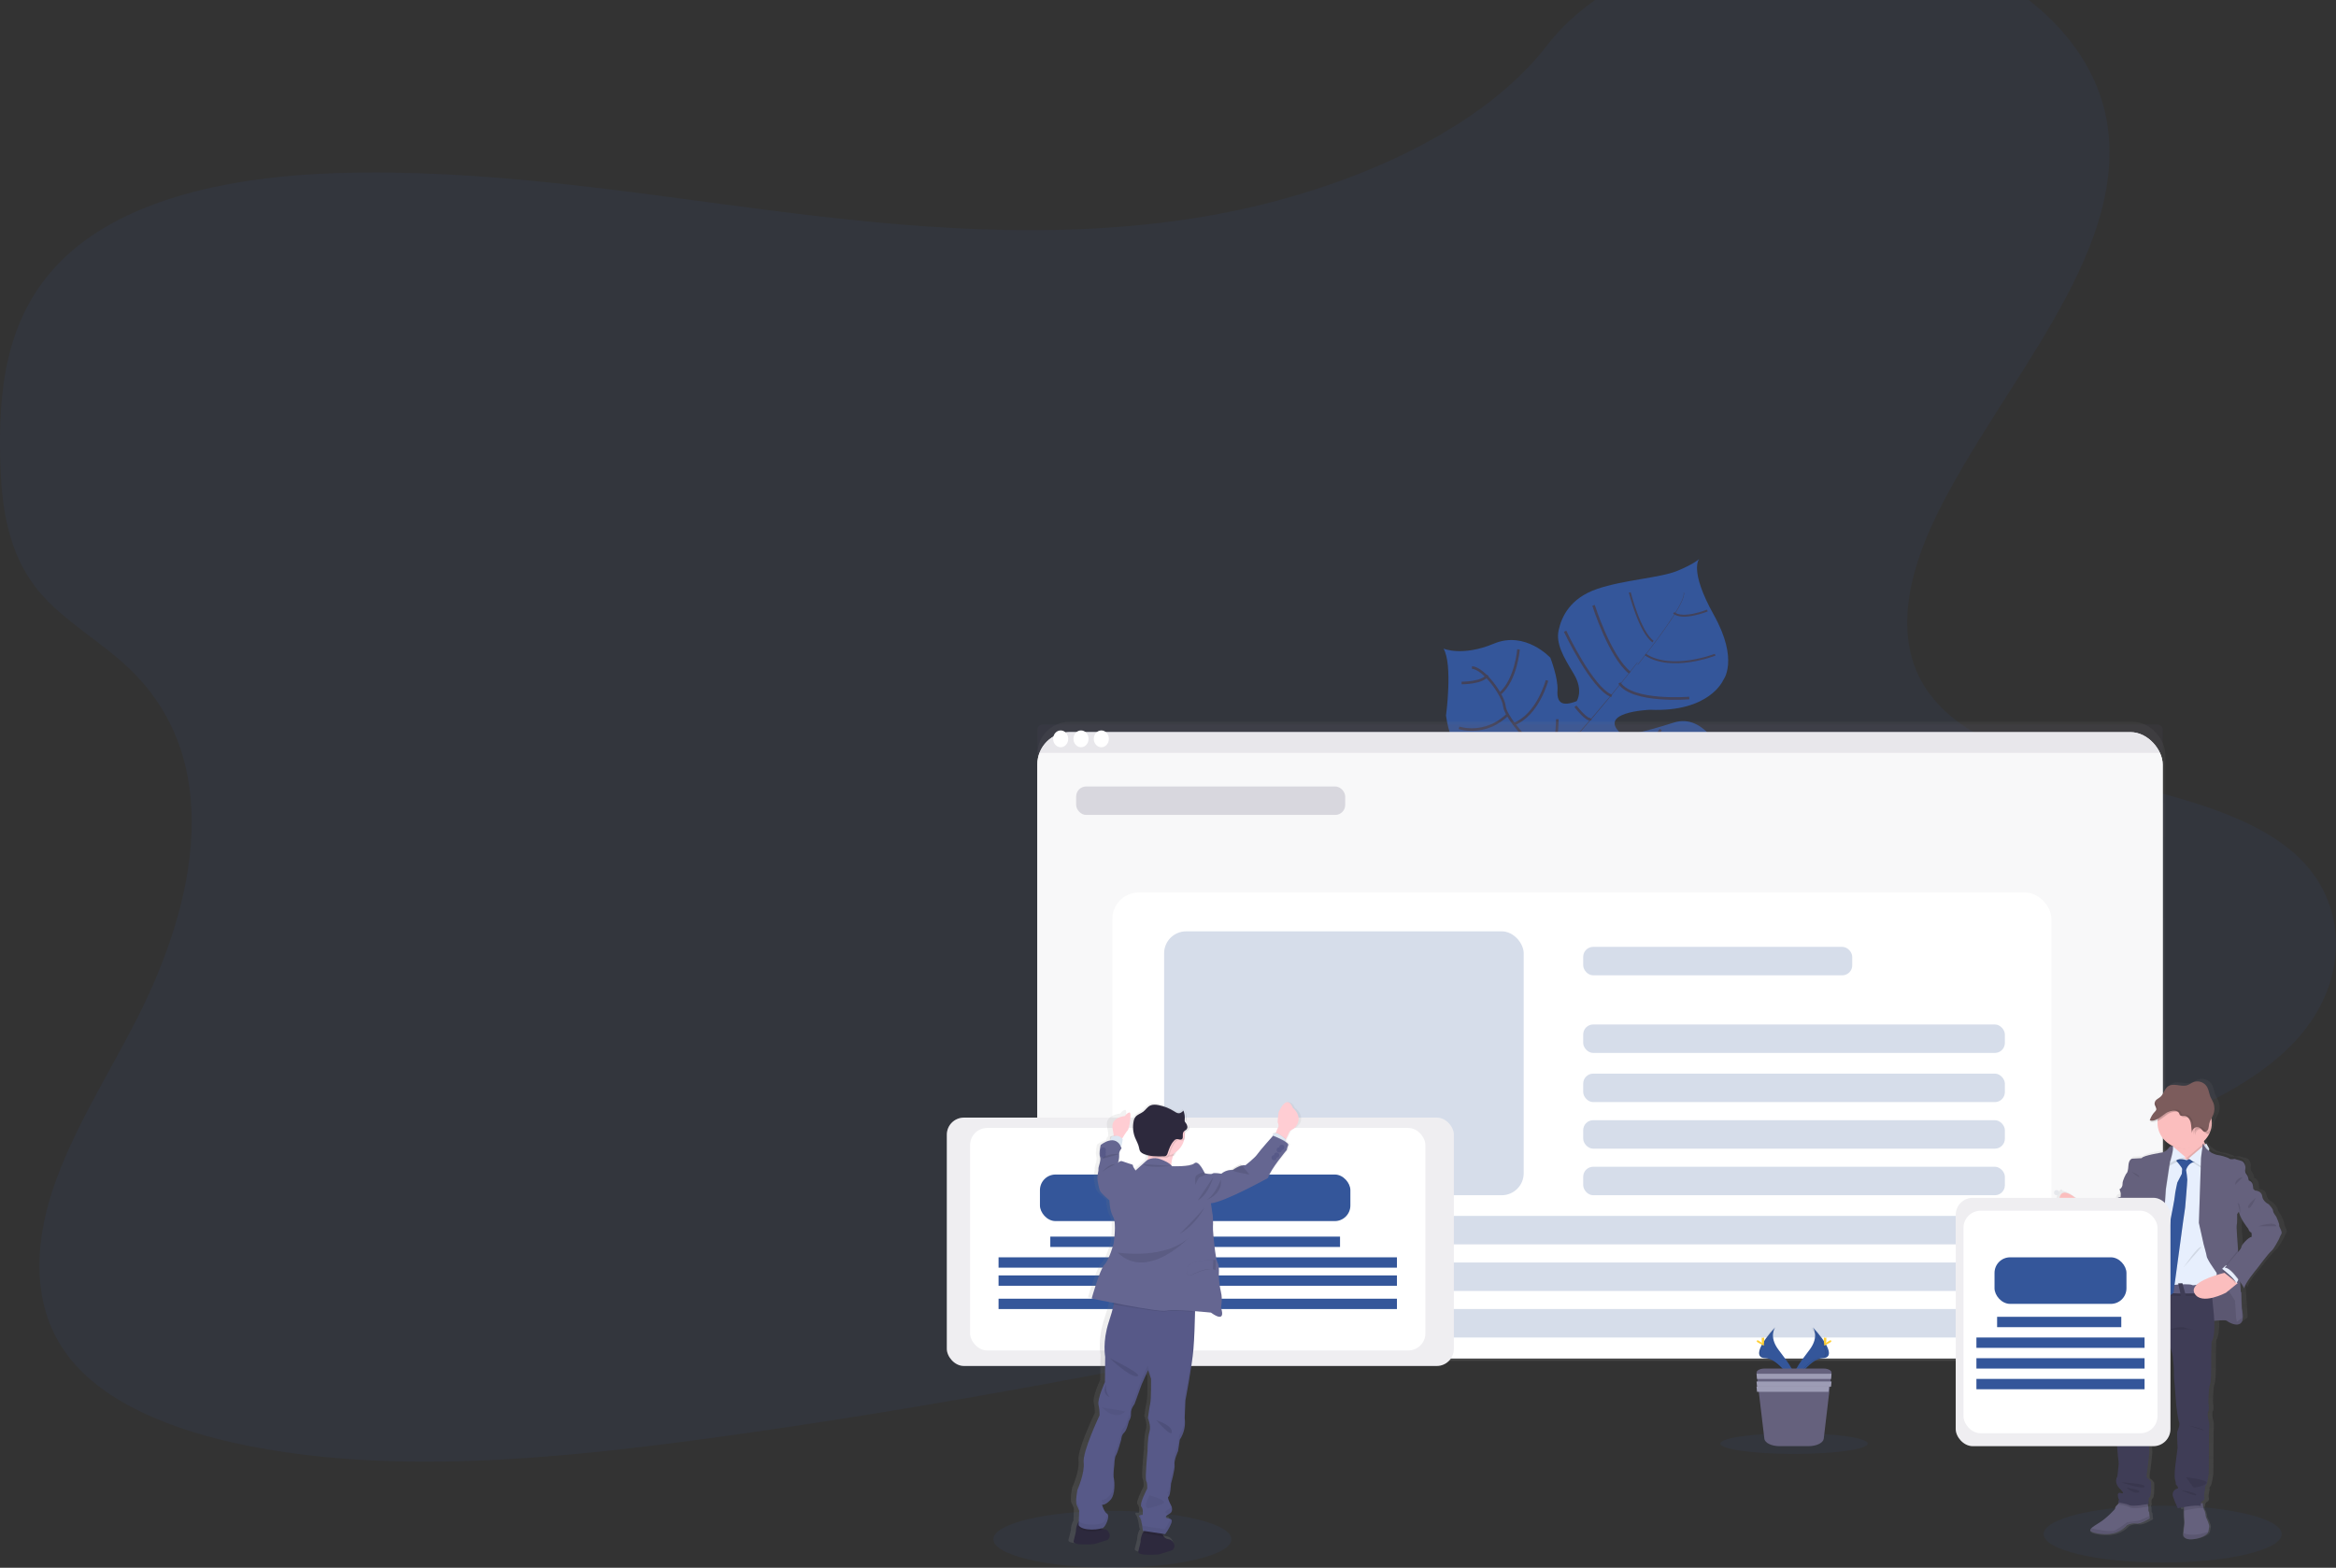 <?xml version="1.0" encoding="UTF-8"?>
<svg width="903px" height="606px" viewBox="0 0 903 606" version="1.1" xmlns="http://www.w3.org/2000/svg" xmlns:xlink="http://www.w3.org/1999/xlink">
    <rect x="0" y="0" width="903" height="606" fill="#333333" stroke="none"/>
    <!-- Generator: Sketch 52.4 (67378) - http://www.bohemiancoding.com/sketch -->
    <title>undraw_content_vbqo</title>
    <desc>Created with Sketch.</desc>
    <defs>
        <linearGradient x1="50.001%" y1="100%" x2="50.001%" y2="0%" id="linearGradient-1">
            <stop stop-color="#808080" stop-opacity="0.25" offset="0%"></stop>
            <stop stop-color="#808080" stop-opacity="0.12" offset="54%"></stop>
            <stop stop-color="#808080" stop-opacity="0.1" offset="100%"></stop>
        </linearGradient>
        <linearGradient x1="50.024%" y1="99.995%" x2="50.024%" y2="-0.026%" id="linearGradient-2">
            <stop stop-color="#808080" stop-opacity="0.25" offset="0%"></stop>
            <stop stop-color="#808080" stop-opacity="0.12" offset="54%"></stop>
            <stop stop-color="#808080" stop-opacity="0.1" offset="100%"></stop>
        </linearGradient>
        <linearGradient x1="45.261%" y1="100.101%" x2="53.152%" y2="-1.051%" id="linearGradient-3">
            <stop stop-color="#808080" stop-opacity="0.25" offset="0%"></stop>
            <stop stop-color="#808080" stop-opacity="0.12" offset="54%"></stop>
            <stop stop-color="#808080" stop-opacity="0.1" offset="100%"></stop>
        </linearGradient>
    </defs>
    <g id="Page-1" stroke="none" stroke-width="1" fill="none" fill-rule="evenodd">
        <g id="Desktop" transform="translate(-102, 0)">
            <g id="undraw_content_vbqo" transform="translate(102, -25)">
                <ellipse id="Oval" fill="#34569A" opacity="0.1" cx="836" cy="618" rx="46" ry="11"></ellipse>
                <ellipse id="Oval" fill="#34569A" opacity="0.1" cx="430" cy="620" rx="46" ry="11"></ellipse>
                <path d="M680,342.551 C680,342.551 673.558,339.95 653.073,349.3 C632.587,358.651 630.014,357.457 624.721,356.027 C619.428,354.597 616.479,354.26 610.774,346.463 C610.774,346.463 606.763,324.838 602.885,321.486 C599.007,318.134 582.51,323.395 582.51,323.395 C582.51,323.395 562.734,327.908 558.966,301.62 C558.966,301.62 561.64,281.803 558,275.723 C558,275.723 565.326,278.879 577.478,273.788 C589.63,268.696 599.314,279.253 599.314,279.253 C599.314,279.253 602.372,287.132 602.061,291.828 C601.75,296.523 603.677,298.286 609.465,296.018 C609.465,296.018 612.304,291.996 608.279,285.351 C604.254,278.706 601.383,273.751 602.51,268.591 C603.636,263.431 606.86,256.294 617.235,252.696 C627.61,249.098 641.704,248.424 648.471,245.623 C655.238,242.822 656.873,241 656.873,241 C656.873,241 652.702,245.163 662.523,262.748 C672.344,280.332 666.081,287.97 666.081,287.97 C666.081,287.97 660.861,300.34 637.83,299.356 C637.83,299.356 615.637,300.162 627.757,309.526 C627.757,309.526 635.509,307.955 647.093,304.293 C658.677,300.631 667.042,315.748 669.116,326.269 C671.191,336.789 680,342.551 680,342.551 Z" id="Path" fill="#34569A"></path>
                <path d="M650.817,254.032 L650.943,254 C651.848,257.409 641.738,271.115 633.103,282 L633,281.921 C645.191,266.559 651.522,256.655 650.817,254.032 Z" id="Path" fill="#444053"></path>
                <path d="M632.95,281 L633,281.138 C626.289,289.78 617.849,300.09 611.092,307.726 C610.448,308.456 609.808,309.219 609.191,310 L609,309.839 C609.617,309.058 610.261,308.291 610.906,307.542 C617.658,299.929 626.243,289.638 632.95,281 Z" id="Path" fill="#444053"></path>
                <path d="M608.866,310 L609,310.229 C596.512,325.726 595.687,349.789 595.636,350 L593,346.977 C593.055,346.766 596.29,325.602 608.866,310 Z" id="Path" fill="#444053"></path>
                <path d="M666,334 C666,334 651.282,326.36 639.853,329.101 C628.423,331.843 602.598,319.415 602.598,319.415 C602.598,319.415 591.647,314.962 589.449,309.894 C589.449,309.894 581.938,301.955 581.51,297.843 C581.082,293.731 573.77,283.4 569,283" id="Path" stroke="#444053"></path>
                <path d="M664,341 C664,341 656.151,335.919 657.076,330" id="Path" stroke="#444053"></path>
                <path d="M652,348 C652,348 642.008,344.136 641,329" id="Path" stroke="#444053"></path>
                <path d="M635,351 C635,351 625.481,342.627 628.644,328" id="Path" stroke="#444053"></path>
                <path d="M615,348 C615,348 608.738,334.066 614.308,325" id="Path" stroke="#444053"></path>
                <path d="M667,324 C667,324 658.419,326.64 660.259,331" id="Path" stroke="#444053"></path>
                <path d="M657,310 C657,310 647.232,313.299 647,328" id="Path" stroke="#444053"></path>
                <path d="M642,307 C642,307 633.401,318.518 634.033,329" id="Path" stroke="#444053"></path>
                <path d="M626,311 C626,311 616.946,319.994 618.102,325" id="Path" stroke="#444053"></path>
                <path d="M620,309.505 C620,309.505 611.227,311.32 610,308" id="Path" stroke="#444053"></path>
                <path d="M609,298 C609,298 613.77,304.183 615,302.798" id="Path" stroke="#444053"></path>
                <path d="M653,294.808 C653,294.808 630.987,296.637 626,289" id="Path" stroke="#444053"></path>
                <path d="M605,269 C605,269 615.429,291.19 623,294" id="Path" stroke="#444053"></path>
                <path d="M616,259 C616,259 622.255,278.816 630,285" id="Path" stroke="#444053"></path>
                <path d="M663,278.077 C663,278.077 646.13,284.705 636,278" id="Path" stroke="#444053" stroke-width="0.75"></path>
                <path d="M630,254 C630,254 633.835,269.303 639,273" id="Path" stroke="#444053" stroke-width="0.75"></path>
                <path d="M660,261 C660,261 650.537,264.826 647,261.894" id="Path" stroke="#444053" stroke-width="0.75"></path>
                <path d="M602,303 C602,303 602,316.07 598,317" id="Path" stroke="#444053"></path>
                <path d="M572,319.914 C572,319.914 586.37,321.293 593,313" id="Path" stroke="#444053"></path>
                <path d="M598,288 C598,288 594.542,301.392 585,305" id="Path" stroke="#444053"></path>
                <path d="M564,306.332 C564,306.332 574.216,309.782 583,301" id="Path" stroke="#444053"></path>
                <path d="M587,276 C587,276 586.083,287.579 580,293" id="Path" stroke="#444053"></path>
                <path d="M565,289 C565,289 573.103,289.068 575,286" id="Path" stroke="#444053"></path>
                <path d="M464.772,108.823 C408.002,118.247 351.144,113.175 296.409,106.149 C241.674,99.123 187.066,90.15 130.177,91.907 C93.602,93.046 52.916,100.199 27.608,122.147 C3.262,143.265 -0.22,172.137 0.01,198.248 C0.185,217.886 2.038,238.228 15.403,254.021 C24.682,264.98 38.867,272.939 49.593,283.075 C86.963,318.348 76.364,372.99 52.702,419.261 C41.57,440.972 27.966,462.28 20.5,484.537 C13.034,506.794 12.295,530.769 26.352,549.196 C40.298,567.466 66.974,577.989 94.731,583.63 C151.096,595.08 213.655,589.169 274.162,580.948 C408.089,562.663 540.521,533.087 672.572,503.566 C721.447,492.647 770.537,481.665 817.559,465.587 C843.67,456.678 870.235,445.466 886.956,427.735 C908.177,405.225 908.368,374.153 887.401,355.306 C852.226,323.657 773.534,329.607 746.191,293.59 C731.132,273.81 737.262,247.209 748.767,223.828 C773.415,173.664 821.718,124.41 814.761,74.001 C809.99,39.377 776.293,10.387 731.529,2.371 C684.618,-6.024 624.659,7.997 598.127,42.423 C570.807,77.965 514.895,100.515 464.772,108.823 Z" id="Path" fill="#34569A" opacity="0.1"></path>
                <rect id="Rectangle" fill="url(#linearGradient-1)" x="401" y="304" width="436" height="247" rx="12.49"></rect>
                <rect id="Rectangle" fill="#FFFFFF" x="401" y="308" width="435" height="242" rx="12.49"></rect>
                <rect id="Rectangle" fill="#FFFFFF" x="401" y="308" width="435" height="242" rx="12.49"></rect>
                <rect id="Rectangle" fill="#5A5773" opacity="0.04" x="401" y="308" width="435" height="242" rx="12.49"></rect>
                <path d="M833.81,305 L403.208,305 C401.989,305 401,305.942 401,307.104 L401,316 L836,316 L836,307.121 C836.005,306.563 835.777,306.026 835.366,305.629 C834.955,305.231 834.396,305.005 833.81,305 Z" id="Path" fill-opacity="0.103" fill="#5A5773"></path>
                <g id="83eb5f8b-b68b-4721-b047-6100bc74156f" transform="translate(407, 307)" fill="#FFFFFF">
                    <ellipse id="Oval" cx="3.017" cy="3.59" rx="2.918" ry="3.25"></ellipse>
                    <ellipse id="Oval" cx="10.874" cy="3.59" rx="2.918" ry="3.25"></ellipse>
                    <ellipse id="Oval" cx="18.731" cy="3.59" rx="2.918" ry="3.25"></ellipse>
                </g>
                <rect id="Rectangle" fill="#FFFFFF" x="430" y="370" width="363" height="180" rx="10.19"></rect>
                <rect id="Rectangle" fill="#5A5773" opacity="0.2" x="416" y="329" width="104" height="11" rx="3.86"></rect>
                <rect id="Rectangle" fill="#34569A" opacity="0.2" x="612" y="391" width="104" height="11" rx="3.86"></rect>
                <rect id="Rectangle" fill="#34569A" opacity="0.2" x="612" y="421" width="163" height="11" rx="3.86"></rect>
                <rect id="Rectangle" fill="#34569A" opacity="0.2" x="612" y="440" width="163" height="11" rx="3.86"></rect>
                <rect id="Rectangle" fill="#34569A" opacity="0.2" x="612" y="458" width="163" height="11" rx="3.86"></rect>
                <rect id="Rectangle" fill="#34569A" opacity="0.2" x="612" y="476" width="163" height="11" rx="3.86"></rect>
                <rect id="Rectangle" fill="#34569A" opacity="0.2" x="451" y="495" width="325" height="11" rx="3.86"></rect>
                <rect id="Rectangle" fill="#34569A" opacity="0.2" x="451" y="513" width="325" height="11" rx="3.86"></rect>
                <rect id="Rectangle" fill="#34569A" opacity="0.2" x="451" y="531" width="325" height="11" rx="3.86"></rect>
                <path d="M700.709,538 C700.709,538 703.512,541.526 699.414,546.855 C695.317,552.183 691.943,556.678 693.308,560 C693.308,560 699.485,550.108 704.518,549.99 C709.551,549.871 706.243,543.947 700.709,538 Z" id="Path" fill="#34569A"></path>
                <path d="M700.092,538 C700.321,538.34 700.502,538.712 700.629,539.105 C705.24,544.651 707.695,549.83 703.265,549.957 C699.138,550.08 694.185,557.64 693,559.545 C693.037,559.7 693.085,559.852 693.142,560 C693.142,560 698.943,550.116 703.669,549.998 C708.396,549.88 705.289,543.942 700.092,538 Z" id="Path" fill="#000000" opacity="0.1"></path>
                <path d="M706,542.783 C706,544.008 705.779,545 705.5,545 C705.221,545 705,544.008 705,542.783 C705,541.558 705.279,542.137 705.559,542.137 C705.838,542.137 706,541.558 706,542.783 Z" id="Path" fill="#FFD037"></path>
                <path d="M707.292,544.024 C706.117,544.715 705.094,545.136 705.006,544.96 C704.918,544.785 705.799,544.077 706.964,543.364 C708.129,542.651 707.674,543.172 707.762,543.364 C707.85,543.555 708.462,543.327 707.292,544.024 Z" id="Path" fill="#FFD037"></path>
                <path d="M686.29,538 C686.29,538 683.487,541.526 687.58,546.855 C691.674,552.183 695.058,556.678 693.692,560 C693.692,560 687.51,550.108 682.48,549.99 C677.451,549.871 680.755,543.947 686.29,538 Z" id="Path" fill="#34569A"></path>
                <path d="M685.909,538 C685.677,538.339 685.494,538.712 685.367,539.105 C680.758,544.651 678.303,549.83 682.734,549.957 C686.864,550.08 691.814,557.64 693,559.545 C692.964,559.7 692.918,559.852 692.862,560 C692.862,560 687.054,550.116 682.33,549.998 C677.605,549.88 680.709,543.942 685.909,538 Z" id="Path" fill="#000000" opacity="0.1"></path>
                <path d="M681,542.779 C681,544.007 681.226,545 681.504,545 C681.781,545 682,544.007 682,542.779 C682,541.552 681.723,542.141 681.453,542.141 C681.182,542.141 681,541.552 681,542.779 Z" id="Path" fill="#FFD037"></path>
                <path d="M679.71,544.024 C680.884,544.715 681.906,545.136 681.994,544.96 C682.082,544.785 681.202,544.077 680.037,543.364 C678.873,542.651 679.328,543.172 679.24,543.364 C679.152,543.555 678.536,543.327 679.71,544.024 Z" id="Path" fill="#FFD037"></path>
                <ellipse id="Oval" fill="#34569A" opacity="0.1" cx="693.5" cy="583" rx="28.5" ry="4"></ellipse>
                <path d="M707.995,555.678 L707.859,556.809 L707.673,558.407 L707.591,559.075 L707.405,560.673 L707.323,561.341 L707.132,562.935 L704.98,581.112 C704.785,582.734 702.211,584 699.078,584 L687.9,584 C684.79,584 682.22,582.734 682.029,581.112 L679.868,562.949 L679.682,561.355 L679.6,560.687 L679.41,559.089 L679.332,558.421 L679.142,556.823 L679.006,555.692 C678.901,554.757 680.295,554 682.052,554 L704.944,554 C706.701,553.986 708.095,554.757 707.995,555.678 Z" id="Path" fill="#65617D"></path>
                <polygon id="Path" fill="#9D9CB5" points="708 556 707.812 558 679.193 558 679 556"></polygon>
                <polygon id="Path" fill="#9D9CB5" points="708 559 707.808 561 679.196 561 679 559"></polygon>
                <polygon id="Path" fill="#9D9CB5" points="707 561 706.807 563 679.189 563 679 561"></polygon>
                <rect id="Rectangle" fill="#34569A" opacity="0.2" x="450" y="385" width="139" height="102" rx="8.5"></rect>
                <path d="M882.997,498.078 C883.172,497.618 881.868,494.992 881.868,494.863 C881.868,494.734 880.523,493.279 880.523,492.466 C880.523,491.653 878.743,489.894 878.743,489.894 C878.743,489.894 876.352,488.911 876.093,486.767 C875.834,484.622 873.231,484.585 873.226,484.585 C873.226,484.585 873.226,484.392 873.226,484.094 C873.279,483.247 873.171,482.398 872.907,481.591 C872.6,480.999 872.07,480.552 871.432,480.347 C871.432,480.347 871.168,478.675 870.65,478.161 C870.063,477.55 869.833,476.683 870.04,475.864 C870.304,475.056 869.693,472.999 868.435,472.696 C867.178,472.393 865.74,471.924 865.74,471.924 L865.393,471.984 L865.222,471.924 C864.916,471.982 864.607,472.021 864.297,472.039 C864.031,472.047 863.771,471.962 863.562,471.8 C863.127,471.341 859.608,470.423 858.938,470.423 C858.267,470.423 856.417,469.564 856.417,469.564 C856.417,469.564 855.113,468.581 854.568,468.149 C854.022,467.718 853.074,466.152 852.931,465.913 L852.931,465.881 C852.772,465.516 852.64,465.14 852.538,464.756 C853.174,464.095 853.717,463.352 854.152,462.547 C854.198,462.464 854.24,462.381 854.281,462.294 C854.377,462.294 854.472,462.28 854.563,462.253 L854.679,462.207 C855.121,461.979 855.454,461.586 855.604,461.114 C855.636,461.02 855.664,460.925 855.687,460.829 C855.687,460.797 855.687,460.765 855.687,460.733 L855.728,460.54 C855.726,460.503 855.726,460.466 855.728,460.43 L855.756,460.237 L855.756,460.126 C855.756,460.044 855.756,459.966 855.789,459.883 C855.817,459.575 855.861,459.268 855.923,458.965 C856.182,457.803 856.889,456.82 857.384,455.75 C857.453,455.598 857.523,455.442 857.583,455.291 C857.643,455.139 857.703,454.946 857.754,454.772 L857.795,454.611 C857.828,454.482 857.856,454.354 857.883,454.225 C857.911,454.097 857.883,454.11 857.916,454.051 C857.943,453.876 857.967,453.697 857.985,453.513 C858.067,452.489 857.909,451.459 857.523,450.505 C857.199,449.702 856.713,448.976 856.385,448.173 C855.886,446.956 855.752,445.573 855.146,444.411 C854.126,442.464 851.835,441.539 849.736,442.225 C848.811,442.574 847.969,443.25 847.012,443.553 C845.727,443.961 844.358,443.654 843.026,443.475 C841.694,443.295 840.252,443.273 839.16,444.136 C837.93,445.128 837.597,446.992 836.441,448.081 C835.979,448.54 835.355,448.829 834.841,449.252 C834.481,449.539 834.203,449.916 834.037,450.345 L834.009,450.432 C833.997,450.47 833.988,450.508 833.981,450.547 C833.971,450.589 833.963,450.632 833.958,450.675 C833.956,450.704 833.956,450.734 833.958,450.763 C833.949,450.839 833.949,450.916 833.958,450.992 C833.965,451.065 833.975,451.137 833.991,451.208 L833.991,451.268 C833.991,451.328 834.023,451.387 834.046,451.447 C834.069,451.507 834.046,451.47 834.046,451.479 C834.046,451.488 834.097,451.612 834.125,451.677 L834.166,451.773 C834.166,451.801 834.166,451.828 834.203,451.851 C834.369,452.17 834.503,452.504 834.606,452.848 C834.659,453.066 834.645,453.295 834.564,453.504 C834.454,453.743 834.297,453.957 834.102,454.133 C833.236,455.026 832.569,456.088 832.141,457.252 C832.089,457.386 832.042,457.52 832.002,457.651 L832.062,457.651 C832.187,457.686 832.313,457.713 832.442,457.729 C832.514,457.733 832.587,457.733 832.659,457.729 C832.956,457.747 833.255,457.725 833.547,457.665 L833.769,457.61 C834.071,457.532 834.365,457.425 834.647,457.293 C834.647,457.38 834.647,457.467 834.647,457.555 C834.647,457.642 834.647,457.651 834.647,457.702 C834.653,461.567 836.861,465.096 840.349,466.813 C840.349,466.905 840.372,466.997 840.386,467.088 L840.413,467.323 L840.298,467.212 C840.298,467.212 839.516,466.827 838.777,467.938 C838.234,468.667 837.497,469.232 836.649,469.568 C836.649,469.568 828.742,470.808 828.437,471.837 L824.738,472.053 C824.738,472.053 823.434,472.223 823.304,474.923 C823.175,477.623 822.481,477.876 822.481,477.876 C822.481,477.876 820.96,480.535 821.094,481.903 C821.127,482.755 820.672,483.552 819.92,483.961 L819.748,486.404 C819.748,486.404 818.315,486.188 817.899,487.86 C817.733,488.745 817.363,489.58 816.817,490.298 C816.817,490.298 814.426,492.273 814.297,493.94 L812.817,494.858 C812.817,494.858 809.386,494.087 808.604,492.718 C808.604,492.718 808.512,492.627 808.364,492.493 L808.364,492.461 C807.851,492.002 806.764,490.973 806.93,491.207 C807.033,491.422 807.057,491.666 807,491.896 L806.745,491.616 L806.061,490.863 C806.061,490.863 800.512,485.701 797.275,485.293 C797.234,485.21 797.021,484.374 796.466,484.902 C795.537,485.749 795.006,486.942 795,488.195 C794.994,489.447 795.513,490.645 796.434,491.501 L801.631,496.319 L801.765,496.415 L802.88,497.839 C802.69,498.298 802.533,498.721 802.417,499.116 L802.417,499.157 L802.334,499.405 C802.324,499.432 802.317,499.459 802.311,499.487 C802.283,499.57 802.26,499.648 802.237,499.726 L802.195,499.864 C802.195,499.892 802.195,499.919 802.195,499.947 C802.071,500.378 801.992,500.709 801.955,500.893 L801.664,500.801 L801.946,500.925 L801.946,500.966 C801.946,501.026 801.946,501.058 801.946,501.058 L802.214,501.173 C803.735,501.83 811.328,505.141 811.716,505.641 C812.105,506.142 815.018,507.827 817.626,506.454 C820.234,505.081 820.793,502.987 820.793,502.987 C820.793,502.987 823.314,499.515 823.401,499.001 C823.489,498.486 825.441,497.889 825.441,497.889 C825.441,497.889 825.616,503.625 824.618,505.728 C823.619,507.832 821.751,517.122 821.751,517.122 C821.873,517.105 821.998,517.105 822.121,517.122 L822.01,517.659 C822.162,517.631 822.319,517.631 822.472,517.659 C822.333,518.716 821.547,523.629 821.547,523.629 C821.547,523.629 821.288,525.857 820.854,526.628 C820.419,527.4 820.391,531.427 820.391,531.427 L819.693,534.339 C819.693,534.339 819.785,534.541 819.957,534.839 C820.425,535.83 821.107,536.707 821.954,537.407 C821.898,537.864 821.78,538.312 821.603,538.738 C821.333,539.389 821.214,540.093 821.256,540.796 C821.256,540.796 820.521,544.093 820.604,545.034 C820.687,545.976 820.141,548.29 820.141,548.29 L819.36,555.744 C819.36,555.744 818.842,562.21 819.101,563.969 C819.225,565.348 819.166,566.738 818.925,568.102 C818.925,568.102 819.448,573.199 819.318,573.755 C819.189,574.311 818.537,576.712 818.925,578.04 C819.314,579.367 819.101,583.009 819.101,583.009 C819.101,583.009 819.36,587.808 819.665,589.351 C819.828,590.519 819.799,591.705 819.577,592.864 C819.577,592.864 819.272,596.161 819.143,596.161 C819.013,596.161 817.885,598.43 820.183,600.657 C822.481,602.884 821.057,602.54 821.057,602.54 C821.057,602.54 819.207,601.621 819.448,603.486 C819.651,605.236 819.938,604.781 819.966,604.73 L819.531,606.14 L819.836,606.182 L819.587,606.48 C819.325,606.814 819.03,607.122 818.708,607.399 C818.37,607.727 818.168,608.169 818.144,608.638 C818.144,608.638 814.93,612.11 811.934,613.865 C810.357,614.783 808.997,615.568 808.406,616.22 C807.869,616.799 807.943,617.268 809.067,617.635 C811.411,618.406 815.541,618.792 818.491,617.805 C820.258,617.224 821.849,616.208 823.115,614.852 C823.115,614.852 824.964,613.906 826.814,614.25 C828.664,614.595 832.289,612.239 832.289,612.239 L832.22,611.633 L832.03,609.878 C831.783,609.581 831.672,609.195 831.725,608.813 C831.747,608.294 831.696,607.775 831.572,607.27 C831.54,607.1 831.507,606.93 831.475,606.774 L831.808,606.71 C831.808,606.71 831.378,604.528 832.159,604.097 C832.941,603.665 832.719,598.058 832.719,598.058 C832.719,598.058 831.725,596.772 831.202,596.561 C830.68,596.349 831.156,593.686 831.249,593.346 C831.341,593.006 832.03,586.361 832.03,586.361 C832.03,586.361 831.766,584.267 832.113,583.367 C832.46,582.467 831.679,578.995 831.679,578.995 C831.53,578.668 831.619,578.283 831.896,578.053 C832.358,577.539 832.201,572.956 832.201,572.956 C832.201,572.956 832.159,570.66 832.159,570.04 C832.159,569.42 832.677,567.257 833.158,566.531 C833.639,565.806 833.329,563.532 833.329,563.532 L833.357,563.362 C833.357,563.298 833.357,563.216 833.394,563.119 L833.431,562.889 C833.643,561.634 833.927,560.392 834.282,559.17 C834.846,557.374 835.498,554.205 835.498,554.205 L839.535,543.744 L839.581,543.62 C839.581,543.62 841.431,547.046 841.431,550.219 C841.431,550.219 841.893,554.031 841.782,555.06 C841.671,556.088 842.083,560.924 842.083,560.924 C842.083,560.924 842.647,567.863 842.647,568.162 C842.647,568.46 843.345,573.815 843.78,574.632 C844.214,575.45 843.345,577.929 843.082,578.187 C842.818,578.444 843.169,584.74 843.169,584.74 C843.169,584.74 842.517,589.709 842.388,590.737 C842.259,591.766 841.736,595.706 842.171,597.249 C842.605,598.792 842.43,599.004 842.43,599.004 C842.43,599.004 843.997,600.593 843.082,600.721 C842.41,600.867 841.833,601.294 841.5,601.892 C841.168,602.49 841.11,603.201 841.343,603.844 C841.887,605.412 842.527,606.945 843.257,608.436 L843.979,608.285 L843.979,608.795 L844.03,611.348 C844.03,611.348 844.335,613.787 844.159,614.347 C844.034,614.751 843.858,616.671 843.775,617.676 C843.743,618.044 843.724,618.287 843.724,618.287 C843.724,618.287 843.724,620.556 848.547,619.871 C853.37,619.187 854.235,617.3 854.235,617.3 L854.272,617.065 C854.341,616.634 854.498,615.715 854.628,615.201 C854.799,614.517 853.241,611.431 853.241,611.431 C853.241,611.431 852.982,609.332 852.547,608.864 C852.365,608.586 852.245,608.273 852.196,607.945 C852.159,607.771 852.122,607.591 852.094,607.417 C852.203,607.43 852.311,607.448 852.418,607.472 C852.418,607.472 852.154,605.975 853.157,605.502 C854.161,605.029 853.893,604.046 853.763,603.619 C853.634,603.192 854.152,600.79 854.152,600.79 C854.002,600.303 854.135,599.773 854.498,599.412 C855.109,598.811 855.585,594.613 855.585,594.613 L855.673,578.421 C855.673,578.421 855.978,575.551 855.631,574.393 C855.285,573.236 854.938,571.009 855.414,570.407 C855.89,569.806 855.456,567.027 855.456,567.027 C855.456,567.027 855.456,561.158 856.108,559.679 C856.76,558.201 856.542,549.011 856.542,549.011 L856.713,542.972 C856.713,542.972 858.133,541.641 857.8,534.706 C859.312,534.61 861.037,534.555 861.277,534.766 C861.74,535.152 864.838,537.122 866.664,535.877 C867.419,535.363 868.143,534.806 868.833,534.21 L868.066,521.352 C868.528,522.068 868.833,522.541 868.833,522.541 C868.833,520.745 873.961,514.918 873.961,514.918 C873.961,514.918 878.738,508.792 879.778,508.066 C880.819,507.34 882.863,503.474 882.863,503.474 C883.165,502.739 883.514,502.024 883.908,501.334 C884.389,500.603 882.826,498.546 882.997,498.078 Z M871.793,502.574 C870.489,502.702 867.751,505.66 867.709,506.303 C867.615,506.727 867.416,507.121 867.131,507.451 C867.131,507.193 867.09,506.932 867.067,506.665 C866.762,502.877 866.429,498.266 866.604,497.82 C866.863,497.049 866.775,493.577 866.775,493.577 L866.826,493.508 C867.7,496.199 870.419,499.368 870.419,499.368 C870.419,499.368 870.882,500.746 871.464,500.778 C872.047,500.81 871.793,502.574 871.793,502.574 Z" id="Shape" fill="url(#linearGradient-2)" fill-rule="nonzero"></path>
                <path d="M803,500.987 C803,500.987 804.524,493 809.418,493 L813,500.353 L810.613,501.994 C810.613,501.994 805.427,502.136 803,500.987 Z" id="Path" fill="#65617D"></path>
                <path d="M813,500.349 L810.613,501.992 C810.613,501.992 806.964,502.107 804.356,501.468 C803.89,501.365 803.436,501.216 803,501.024 L803.027,500.895 L803.027,500.868 C803.25,499.867 803.559,498.886 803.951,497.938 C804.102,497.578 804.271,497.21 804.458,496.841 C805.173,495.464 806.182,494.11 807.569,493.444 C808.077,493.188 808.632,493.037 809.2,493 L809.418,493 L809.498,493.164 L810.707,495.651 L813,500.349 Z" id="Path" fill="#000000" opacity="0.1"></path>
                <path d="M854.895,535.616 C854.895,535.616 860.24,535.106 860.712,535.492 C861.183,535.878 864.218,537.832 866.011,536.595 C867.804,535.358 866.612,531.078 866.612,530.894 C866.612,530.711 866.441,524.638 866.441,524.638 L863.234,520.339 L859.215,512.809 L851,512 L851.213,523.953 L851.171,530.081 L854.895,535.616 Z" id="Path" fill="#65617D"></path>
                <path d="M854.895,535.616 C854.895,535.616 860.24,535.106 860.712,535.492 C861.183,535.878 864.218,537.832 866.011,536.595 C867.804,535.358 866.612,531.078 866.612,530.894 C866.612,530.711 866.441,524.638 866.441,524.638 L863.234,520.339 L859.215,512.809 L851,512 L851.213,523.953 L851.171,530.081 L854.895,535.616 Z" id="Path" fill="#000000" opacity="0.1"></path>
                <path d="M808,493.768 C808,493.768 807.578,498.913 804.367,499 C804.367,499 803.459,498.453 802.242,497.537 C799.436,495.427 794.976,491.375 796.211,487.605 C797.978,482.204 806.551,492.163 806.551,492.163 L807.214,492.906 L808,493.768 Z" id="Path" fill="#FBBEBE"></path>
                <path d="M808,493.007 C808,493.007 807.51,498.901 803.783,499 C803.783,499 802.729,498.374 801.316,497.324 L801,496.922 C801.632,497.241 802.326,497.42 803.035,497.444 C804.175,497.489 805.224,496.83 805.67,495.79 C806.07,495.031 806.422,494.248 806.724,493.446 C806.899,492.978 807.024,492.493 807.099,492 L808,493.007 Z" id="Path" fill="#000000" opacity="0.1"></path>
                <path d="M806.272,502 L805.57,501.142 L803.203,498.197 L802,496.691 C802.53,496.954 803.114,497.1 803.71,497.12 C804.671,497.16 805.557,496.617 805.93,495.759 C806.259,495.137 806.549,494.494 806.795,493.837 C807.186,492.764 807.177,492.214 807.04,492.025 C806.902,491.837 807.928,492.746 808.398,493.193 L808.625,493.399 L808.709,493.562 L809.948,495.88 C809.951,495.912 809.951,495.945 809.948,495.978 C810.037,496.708 810.436,501.339 806.272,502 Z" id="Path" fill="#E7EFFD"></path>
                <path d="M831,611.857 C831,611.857 827.527,614.211 825.791,613.865 C824.588,613.708 823.368,613.917 822.278,614.465 C821.084,615.816 819.577,616.831 817.899,617.413 C815.087,618.396 811.164,618.009 808.932,617.243 C807.878,616.878 807.794,616.407 808.302,615.83 C808.811,615.254 810.159,614.405 811.659,613.482 C814.511,611.728 817.569,608.272 817.569,608.272 C817.588,607.803 817.78,607.359 818.105,607.03 C818.412,606.752 818.691,606.443 818.939,606.108 C819.386,605.568 819.801,605 819.801,605 L830.027,605.397 C830.027,605.397 830.201,606.158 830.339,606.938 C830.456,607.441 830.504,607.958 830.482,608.475 C830.431,608.856 830.536,609.243 830.772,609.541 L830.955,611.285 L831,611.857 Z" id="Path" fill="#65617D"></path>
                <path d="M853.986,615.144 C853.87,615.666 853.724,616.596 853.659,617.023 C853.659,617.169 853.629,617.263 853.629,617.263 C853.629,617.263 852.834,619.174 848.415,619.869 C843.996,620.564 844,618.263 844,618.263 L844.043,617.638 C844.12,616.624 844.279,614.675 844.395,614.261 C844.555,613.698 844.279,611.218 844.279,611.218 L844.232,608.625 L844.198,606.827 L851.506,606 C851.553,606.598 851.631,607.192 851.742,607.78 C851.784,608.115 851.895,608.436 852.064,608.719 C852.46,609.189 852.701,611.326 852.701,611.326 C852.701,611.326 854.158,614.449 853.986,615.144 Z" id="Path" fill="#65617D"></path>
                <path d="M830.672,605.405 C830.672,605.405 830.855,606.296 831,607.209 C829.844,607.452 824.787,608.462 823.509,607.749 C822.076,606.95 819,606.502 819,606.502 L819.052,606.296 C819.52,605.664 819.955,605 819.955,605 L830.672,605.405 Z" id="Path" fill="#000000" opacity="0.1"></path>
                <path d="M852,608.034 C850.039,607.642 845.729,608.571 844.036,609 L844,606.945 L851.736,606 C851.79,606.683 851.878,607.363 852,608.034 Z" id="Path" fill="#000000" opacity="0.1"></path>
                <path d="M854.904,543.609 L854.741,549.535 C854.741,549.535 854.95,558.606 854.317,560.019 C853.685,561.432 853.685,567.235 853.685,567.235 C853.685,567.235 854.108,569.97 853.644,570.567 C853.18,571.164 853.517,573.352 853.853,574.492 C854.19,575.631 853.894,578.457 853.894,578.457 L853.812,594.412 C853.812,594.412 853.357,598.546 852.757,599.139 C852.405,599.5 852.276,600.023 852.42,600.506 C852.42,600.506 851.915,602.867 852.042,603.291 C852.17,603.715 852.42,604.682 851.455,605.146 C850.491,605.611 850.736,607.088 850.736,607.088 C848.42,606.537 841.85,608 841.85,608 C841.141,606.533 840.521,605.025 839.994,603.483 C839.764,602.85 839.818,602.149 840.141,601.559 C840.465,600.969 841.026,600.547 841.682,600.401 C842.564,600.278 841.049,598.715 841.049,598.715 C841.049,598.715 841.218,598.505 840.795,596.982 C840.371,595.46 840.881,591.581 841.008,590.569 C841.136,589.557 841.764,584.643 841.764,584.643 C841.764,584.643 841.427,578.439 841.682,578.188 C841.937,577.938 842.774,575.485 842.355,574.688 C841.937,573.89 841.259,568.611 841.259,568.306 C841.259,568.001 840.713,561.172 840.713,561.172 C840.713,561.172 840.208,556.404 840.335,555.392 C840.462,554.38 839.994,550.624 839.994,550.624 C839.994,547.502 838.174,544.124 838.174,544.124 L838.128,544.247 L834.215,554.622 C834.215,554.622 833.583,557.744 833.037,559.517 C832.692,560.716 832.417,561.934 832.213,563.164 L832.177,563.392 L832.14,563.629 L832.113,563.798 C832.113,563.798 832.404,566.031 831.94,566.752 C831.423,567.841 831.097,569.011 830.975,570.211 C830.975,570.804 831.016,573.083 831.016,573.083 C831.016,573.083 831.185,577.596 830.721,578.097 C830.459,578.322 830.374,578.692 830.511,579.009 C830.511,579.009 831.267,582.428 830.93,583.312 C830.593,584.196 830.848,586.266 830.848,586.266 C830.848,586.266 830.175,592.807 830.088,593.144 C830.002,593.482 829.542,596.098 830.047,596.308 C830.552,596.518 831.521,597.785 831.521,597.785 C831.521,597.785 831.731,603.314 830.975,603.733 C830.22,604.153 830.634,606.309 830.634,606.309 C830.634,606.309 824.528,607.489 823.14,606.815 C821.752,606.14 818.758,605.762 818.758,605.762 L819.177,604.394 C819.15,604.444 818.872,604.896 818.677,603.168 C818.463,601.345 820.233,602.256 820.233,602.256 C820.233,602.256 821.625,602.594 819.391,600.401 C817.157,598.209 818.253,595.971 818.381,595.971 C818.508,595.971 818.799,592.72 818.799,592.72 C819.015,591.579 819.044,590.411 818.886,589.261 C818.59,587.743 818.34,583.016 818.34,583.016 C818.34,583.016 818.549,579.428 818.167,578.12 C817.785,576.812 818.422,574.473 818.549,573.899 C818.677,573.325 818.167,568.329 818.167,568.329 C818.405,566.975 818.463,565.595 818.34,564.226 C818.085,562.494 818.59,556.121 818.59,556.121 L819.35,548.783 C819.35,548.783 819.896,546.503 819.805,545.592 C819.714,544.68 820.437,541.416 820.437,541.416 C820.397,540.723 820.512,540.03 820.774,539.388 C821.197,538.544 821.366,535.741 821.366,535.741 L825.411,526.46 L827.39,518.255 L854.135,518 C854.135,518 854.231,518.711 854.395,520.001 C854.559,521.291 854.786,523.192 855.041,525.558 C855.273,527.7 855.528,530.221 855.778,533.024 C856.592,542.004 854.904,543.609 854.904,543.609 Z" id="Path" fill="#3F3D56"></path>
                <path d="M853,468.101 L846.863,475 C846.863,475 838.982,471.704 839.811,470.55 C840.13,470.112 840.08,468.728 839.897,467.202 C839.605,464.786 839,462.022 839,462.022 C839,462.022 852.776,459.667 851.61,462.107 C851.239,463.027 851.209,464.06 851.525,465.003 C851.857,466.111 852.355,467.157 853,468.101 Z" id="Path" fill="#FBBEBE"></path>
                <path d="M851.928,463.063 C851.495,463.923 851.288,464.004 851.56,464.928 C849.719,466.878 847.358,469 844.431,469 C842.866,469.002 841.321,468.645 839.92,467.959 C839.621,465.638 839,462.982 839,462.982 C839,462.982 853.125,460.719 851.928,463.063 Z" id="Path" fill="#000000" opacity="0.1"></path>
                <path d="M855,459.035 C855,464.539 850.299,469 844.5,469 C838.701,469 834,464.539 834,459.035 C834,458.985 834,458.94 834,458.89 C834.042,453.388 838.776,448.96 844.574,449 C850.372,449.04 855.037,453.533 854.995,459.035 L855,459.035 Z" id="Path" fill="#FBBEBE"></path>
                <path d="M857,525.832 C855.634,525.832 851.086,525.88 846.004,525.966 L845.943,525.966 L844.263,525.995 L844.212,525.995 C838.185,526.09 832.247,524.888 829.861,525.113 C824.793,525.592 831.681,520.321 831.681,520.321 C835.458,521.257 839.342,521.659 843.225,521.514 L844.685,521.438 C849.289,521.169 853.916,520.728 856.336,520 C856.504,521.361 856.738,523.354 857,525.832 Z" id="Path" fill="#000000" opacity="0.1"></path>
                <path d="M857,524.831 C855.634,524.831 851.086,524.884 846.004,524.965 L845.943,524.965 L844.263,524.994 L844.212,524.994 C838.185,525.095 832.247,523.886 829.861,524.116 C824.793,524.596 831.681,519.321 831.681,519.321 C835.457,520.261 839.342,520.663 843.225,520.515 L844.685,520.439 C849.289,520.175 853.916,519.729 856.336,519 C856.504,520.357 856.738,522.352 857,524.831 Z" id="Path" fill="#5F5D7E"></path>
                <path d="M842.017,471.506 L834.114,475.19 L828,522 C828,522 831.617,520.379 833.681,521.401 C835.745,522.424 842.115,521.489 842.115,521.489 C842.115,521.489 846.764,521.231 847.452,521.747 C848.14,522.263 856.234,519.614 856.234,519.614 C856.234,519.614 857.698,516.391 856.578,515.861 C855.457,515.331 856.922,510.334 856.922,510.334 L856.234,476.567 L854.839,472.22 L851.12,470 L847.336,472.984 L845.527,473.242 L842.017,471.506 Z" id="Path" fill="#000000" opacity="0.1"></path>
                <path d="M842.031,471.501 L834.127,475.186 L828,522 C828,522 831.617,520.379 833.681,521.401 C835.745,522.424 842.115,521.489 842.115,521.489 C842.115,521.489 846.764,521.231 847.452,521.742 C848.14,522.253 856.234,519.614 856.234,519.614 C856.234,519.614 857.698,516.391 856.578,515.861 C855.457,515.331 856.922,510.334 856.922,510.334 L856.234,476.567 L854.839,472.22 L851.12,470 L847.336,472.984 L845.527,473.242 L842.031,471.501 Z" id="Path" fill="#E7EFFD"></path>
                <path d="M841.29,473.66 C841.29,473.66 843.616,476.313 843.573,476.845 C843.53,477.378 843.44,478.702 843.44,478.702 L841.688,482.11 C841.688,482.11 840.741,486.365 840.741,487.252 C840.741,488.139 839.206,495.802 839.206,495.802 L837.326,507.611 L835,523.082 L837.368,527 L840.177,524.725 L843.905,497.176 L844.691,491.743 C844.691,491.743 845.524,481.969 845.524,480.959 C845.435,479.73 845.277,478.508 845.051,477.296 C845.051,477.296 845.624,474.766 847.992,474.179 C850.36,473.592 847.812,474.051 847.812,474.051 L846.458,473 L845.273,473.455 C845.273,473.455 841.991,472.481 841.29,473.66 Z" id="Path" fill="#000000" opacity="0.1"></path>
                <path d="M841.254,473.683 C841.254,473.683 843.575,476.335 843.533,476.868 C843.49,477.4 843.4,478.719 843.4,478.719 L841.647,482.132 C841.647,482.132 840.699,486.386 840.699,487.269 C840.699,488.152 839.164,495.819 839.164,495.819 L837.326,507.612 L835,523.082 L837.369,527 L840.174,524.725 L843.902,497.179 L844.693,491.746 C844.693,491.746 845.527,481.973 845.527,480.963 C845.438,479.733 845.28,478.509 845.053,477.295 C845.053,477.295 845.622,474.77 847.991,474.178 C850.36,473.587 847.815,474.056 847.815,474.056 L846.456,473 L845.271,473.455 C845.271,473.455 841.955,472.504 841.254,473.683 Z" id="Path" fill="#34569A"></path>
                <path d="M839.798,469 C839.798,469 839.44,469.241 839.348,470.834 C839.256,472.427 838,476 838,476 C838,476 842.668,473.133 845,473.451 L839.798,469 Z" id="Path" fill="#000000" opacity="0.1"></path>
                <path d="M839.798,468 C839.798,468 839.44,468.241 839.348,469.834 C839.256,471.427 838,475 838,475 C838,475 842.668,472.133 845,472.451 L839.798,468 Z" id="Path" fill="#E7EFFD"></path>
                <path d="M851.834,467 L845,472.823 C845,472.823 850.749,476.139 851.501,476.947 C852.253,477.755 853,469.023 853,469.023 L851.834,467 Z" id="Path" fill="#000000" opacity="0.1"></path>
                <path d="M852.834,467 L846,472.823 C846,472.823 851.754,476.139 852.501,476.947 C853.248,477.755 854,469.023 854,469.023 L852.834,467 Z" id="Path" fill="#E7EFFD"></path>
                <path d="M839.865,469.064 C839.865,469.064 839.079,468.681 838.332,469.791 C837.786,470.514 837.043,471.074 836.188,471.408 C836.188,471.408 828.214,472.647 827.906,473.67 L824.182,473.881 C824.182,473.881 822.866,474.052 822.762,476.742 C822.658,479.432 821.929,479.68 821.929,479.68 C821.929,479.68 820.396,482.324 820.51,483.688 C820.544,484.533 820.087,485.326 819.327,485.737 L824.802,499.592 C824.802,499.592 824.977,505.308 823.969,507.395 C822.961,509.481 821.077,518.739 821.077,518.739 C821.077,518.739 821.868,518.569 821.82,519.08 C821.773,519.592 820.874,525.179 820.874,525.179 C820.874,525.179 820.609,527.394 820.174,528.163 C819.738,528.933 819.7,532.935 819.7,532.935 L819,535.837 C819,535.837 820.661,539.462 823.202,538.951 C825.744,538.439 830.339,528.757 830.339,528.757 L833.273,518.311 L835.554,507.994 L836.211,501.002 L837.262,485.521 L838.795,475.291 C838.795,475.291 840.48,469.791 839.865,469.064 Z" id="Path" fill="#000000" opacity="0.1"></path>
                <path d="M839.868,468.064 C839.868,468.064 839.078,467.681 838.335,468.791 C837.787,469.513 837.043,470.073 836.187,470.408 C836.187,470.408 828.213,471.646 827.906,472.669 L824.186,472.88 C824.186,472.88 822.871,473.051 822.738,475.736 C822.606,478.42 821.905,478.678 821.905,478.678 C821.905,478.678 820.372,481.322 820.486,482.685 C820.523,483.531 820.065,484.324 819.303,484.734 L824.797,498.604 C824.797,498.604 824.972,504.319 823.964,506.405 C822.956,508.491 821.073,517.747 821.073,517.747 C821.073,517.747 821.863,517.577 821.82,518.088 C821.778,518.599 820.874,524.181 820.874,524.181 C820.874,524.181 820.614,526.4 820.174,527.165 C819.733,527.929 819.7,531.94 819.7,531.94 L819,534.841 C819,534.841 820.666,538.466 823.207,537.95 C825.748,537.434 830.347,527.763 830.347,527.763 L833.281,517.319 L835.557,507.004 L836.187,499.986 L837.237,484.508 L838.77,474.28 C838.77,474.28 840.479,468.791 839.868,468.064 Z" id="Path" fill="#65617D"></path>
                <path d="M813,500.392 L810.67,501.992 C810.67,501.992 807.108,502.105 804.562,501.482 L803.26,500.906 L803,500.794 L803.269,500.881 C804.303,501.248 805.426,501.287 806.484,500.993 C809.781,499.886 809.416,494.462 809.286,493.234 C809.286,493.108 809.265,493.03 809.26,493 L809.26,493.03 C809.307,493.104 809.357,493.175 809.412,493.242 L809.56,493.398 L810.766,495.708 C810.768,495.741 810.768,495.774 810.766,495.807 L813,500.392 Z" id="Path" fill="#000000" opacity="0.1"></path>
                <path d="M821.116,485 L819.912,485.337 L819.74,487.74 C819.74,487.74 818.345,487.53 817.931,489.176 C817.766,490.049 817.399,490.872 816.857,491.584 C816.857,491.584 814.491,493.526 814.361,495.172 L812.897,496.056 C812.897,496.056 809.498,495.295 808.713,493.945 C808.713,493.945 810.265,504.833 802,502.152 C802,502.152 811.251,506.118 811.683,506.67 C812.116,507.222 814.938,508.822 817.536,507.472 C820.135,506.123 820.679,504.053 820.679,504.053 C820.679,504.053 823.175,500.634 823.259,500.127 C823.342,499.621 825.281,499.029 825.281,499.029 L829,490.252 L821.116,485 Z" id="Path" fill="#65617D"></path>
                <path d="M850.823,471.652 L852.029,466 C852.029,466 852.573,467.85 853.112,468.271 L854.912,469.658 C854.912,469.658 856.711,470.514 857.327,470.514 C857.943,470.514 861.325,471.439 861.739,471.901 C862.153,472.364 863.822,472.031 863.822,472.031 C863.822,472.031 865.194,472.493 866.403,472.803 C867.613,473.113 868.203,475.157 867.942,475.971 C867.738,476.794 867.959,477.667 868.526,478.284 C869.026,478.797 869.278,480.467 869.278,480.467 C869.889,480.672 870.397,481.117 870.69,481.706 C871.108,482.631 870.982,484.703 870.982,484.703 L864.78,493.694 C864.78,493.694 864.861,497.162 864.613,497.935 C864.366,498.707 865.486,511.809 865.486,511.809 L866.777,534.328 C866.115,534.925 865.419,535.483 864.694,535.997 C864.321,536.168 863.948,528.033 863.948,527.737 C863.948,527.441 854.327,512.938 854.327,512.938 C854.327,512.938 853.036,510.796 853.036,510.325 C853.036,509.853 851.831,505.529 851.831,505.529 L850,497.204 L850.823,471.652 Z" id="Path" fill="#000000" opacity="0.1"></path>
                <path d="M870.988,484.961 C870.988,485.253 870.988,485.444 870.988,485.444 L864.792,494.302 C864.792,494.302 864.878,497.722 864.626,498.484 C864.482,498.94 864.797,503.469 865.076,507.2 C865.287,509.891 865.48,512.162 865.48,512.162 L866.029,521.58 L866.771,534.351 C866.109,534.94 865.414,535.49 864.689,535.997 C864.316,536.166 863.943,528.143 863.943,527.847 C863.943,527.551 854.325,513.252 854.325,513.252 C854.325,513.252 853.035,511.14 853.035,510.675 C853.035,510.21 851.83,505.946 851.83,505.946 L850,497.736 L850.832,472.573 L851.538,467 C851.538,467 852.581,468.824 853.12,469.235 L854.919,470.63 C854.919,470.63 856.717,471.474 857.333,471.474 C857.949,471.474 861.33,472.386 861.744,472.843 C862.158,473.299 863.826,472.97 863.826,472.97 C863.826,472.97 865.202,473.426 866.407,473.732 C867.612,474.037 868.205,476.053 867.944,476.856 C867.741,477.668 867.962,478.528 868.529,479.137 C869.028,479.643 869.28,481.289 869.28,481.289 C869.891,481.492 870.398,481.931 870.691,482.512 C870.936,483.303 871.036,484.133 870.988,484.961 Z" id="Path" fill="#65617D"></path>
                <path d="M820,598 C820.212,598 829.168,598.315 828.998,599.655 C828.827,600.995 820,598 820,598 Z" id="Path" fill="#000000" opacity="0.1"></path>
                <path d="M822,600 C822,600 828.396,600.956 826.72,601.827 C825.044,602.698 822,600 822,600 Z" id="Path" fill="#000000" opacity="0.1"></path>
                <path d="M845,596 C845,596 854.241,597.039 852.859,598.387 C851.477,599.736 848.2,599.949 848.042,600 C847.884,600.05 845,596 845,596 Z" id="Path" fill="#000000" opacity="0.1"></path>
                <path d="M843,601 C843,601 848.802,601.825 848.996,602.794 C849.189,603.763 843,601 843,601 Z" id="Path" fill="#000000" opacity="0.1"></path>
                <path d="M846,576 C846,576 851.656,577.191 852,578 L846,576 Z" id="Path" fill="#000000" opacity="0.1"></path>
                <path d="M827.054,580 C827.054,580 824.732,580.866 826.981,582.593 C829.23,584.319 827.054,580 827.054,580 Z" id="Path" fill="#000000" opacity="0.1"></path>
                <path d="M838,539 C838.294,539 842.855,537.506 844.447,538.17 C845.584,538.592 846.786,538.816 848,538.834 L838,539 Z" id="Path" fill="#000000" opacity="0.1"></path>
                <path d="M839,544.265 L838.954,544.673 L835.011,554.692 C835.011,554.692 834.375,557.729 833.827,559.453 C833.481,560.619 833.205,561.803 833,563 L836.491,542 L839,544.265 Z" id="Path" fill="#000000" opacity="0.1"></path>
                <polygon id="Path" fill="#3F3D56" points="845 525.968 843.146 526 843.09 526 842 521.089 843.611 521"></polygon>
                <path d="M865,520.999 L863.951,521.854 L860.438,524.702 C860.438,524.702 850.94,529.7 848.322,524.954 C846.014,520.77 856.784,517.783 859.38,517.13 L859.932,517 L865,520.999 Z" id="Path" fill="#FBBEBE"></path>
                <path d="M824,478 C824,478 826.395,478.738 826.942,479.771 C827.489,480.805 824,478 824,478 Z" id="Path" fill="#000000" opacity="0.1"></path>
                <path d="M818,491 C818,491 815.107,494.473 816.28,495.81 C817.453,497.147 818,491 818,491 Z" id="Path" fill="#000000" opacity="0.1"></path>
                <path d="M867,480 C867,480 864.099,480.313 864,483 L867,480 Z" id="Path" fill="#000000" opacity="0.1"></path>
                <path d="M844,515 C844.24,514.749 849.725,506.299 851,507.047 L844,515 Z" id="Path" fill="#000000" opacity="0.1"></path>
                <path d="M854.981,458.527 C854.981,460.253 854.554,461.951 853.737,463.472 L853.66,463.472 C852.993,463.33 852.645,462.559 852.14,462.074 C851.499,461.465 850.541,461.331 849.757,461.741 C848.968,462.211 848.514,463.086 848.584,464 C848.251,462.574 848.356,461.09 848.027,459.678 C847.698,458.266 846.711,456.825 845.358,456.825 C844.776,456.825 844.095,457.039 843.675,456.602 C843.423,456.34 843.37,455.926 843.199,455.608 C842.245,454.044 839.29,454.833 838.089,455.636 C836.888,456.44 835.492,457.714 834,458.399 C834.042,452.614 838.777,447.958 844.576,448 C850.375,448.042 855.042,452.766 855,458.551 L854.981,458.527 Z" id="Path" fill="#000000" opacity="0.1"></path>
                <path d="M842.252,455.146 C842.433,455.444 842.483,455.831 842.704,456.081 C843.101,456.486 843.746,456.277 844.297,456.286 C845.579,456.308 846.518,457.648 846.825,458.957 C847.132,460.266 847.037,461.682 847.357,463 C847.283,462.145 847.713,461.324 848.463,460.89 C849.205,460.507 850.111,460.63 850.72,461.197 C851.198,461.642 851.528,462.377 852.16,462.506 C852.792,462.635 853.397,462.038 853.622,461.384 C853.785,460.707 853.905,460.022 853.983,459.331 C854.268,458.049 855.121,456.994 855.59,455.769 C856.15,454.282 856.136,452.643 855.55,451.165 C855.234,450.391 854.769,449.696 854.453,448.939 C853.97,447.768 853.843,446.441 853.257,445.324 C852.284,443.454 850.077,442.559 848.052,443.213 C847.15,443.551 846.355,444.202 845.435,444.495 C844.198,444.887 842.88,444.593 841.602,444.415 C840.325,444.237 838.894,444.224 837.883,445.052 C836.701,446.009 836.376,447.804 835.265,448.85 C834.814,449.295 834.218,449.571 833.726,449.976 C833.187,450.369 832.867,450.99 832.864,451.651 C832.941,452.505 833.767,453.28 833.473,454.073 C833.365,454.301 833.212,454.505 833.022,454.674 C832.092,455.637 831.399,456.8 831,458.071 C833.257,458.757 835.658,456.326 837.405,455.177 C838.551,454.424 841.336,453.685 842.252,455.146 Z" id="Path" fill="#7C5C5C"></path>
                <path d="M865,520.12 L863.912,521 C862.965,519.429 859,516.297 859,516.297 L859.17,516.134 L859.743,516 L865,520.12 Z" id="Path" fill="#000000" opacity="0.1"></path>
                <path d="M866,517.977 C866,517.977 865.6,518.949 865.18,519.789 C864.76,520.629 864.306,521.393 864.287,520.775 C864.238,519.548 859,515.444 859,515.444 L859.708,514.774 L860.533,514 L866,517.977 Z" id="Path" fill="#E7EFFD"></path>
                <path d="M866.461,512.176 L867,522 C865.727,519.873 862.241,514.422 860,514.598 L865.44,507.861 C865.666,507.59 865.874,507.302 866.063,507 C866.271,509.807 866.461,512.176 866.461,512.176 Z" id="Path" fill="#000000" opacity="0.1"></path>
                <path d="M866,518.122 C866,518.122 865.618,519.13 865.218,520 C863.715,517.839 861.652,515.281 860,514.802 L860.787,514 L866,518.122 Z" id="Path" fill="#000000" opacity="0.1"></path>
                <path d="M870.253,484 L871.74,485.193 C871.74,485.193 874.222,485.239 874.468,487.366 C874.714,489.493 876.991,490.479 876.991,490.479 C876.991,490.479 878.683,492.228 878.683,493.039 C878.683,493.849 879.965,495.295 879.965,495.424 C879.965,495.553 881.206,498.15 881.041,498.619 C880.876,499.089 882.381,501.133 881.907,501.902 C881.536,502.592 881.205,503.304 880.916,504.034 C880.916,504.034 878.974,507.87 877.982,508.593 C876.991,509.315 872.445,515.416 872.445,515.416 C872.445,515.416 867.564,521.209 867.564,523 C867.564,523 862.813,514.818 860,515.03 L865.497,508.51 C865.497,508.51 866.448,507.441 866.493,506.806 C866.537,506.171 869.136,503.224 870.378,503.095 C870.378,503.095 870.583,501.35 870.047,501.304 C869.511,501.258 869.056,499.922 869.056,499.922 C869.056,499.922 865.417,495.488 865.376,492.675 C865.336,489.862 870.253,484 870.253,484 Z" id="Path" fill="#65617D"></path>
                <path d="M872,488 C872,488 868.321,490.928 869.111,491.876 C869.901,492.825 872,488 872,488 Z" id="Path" fill="#000000" opacity="0.1"></path>
                <path d="M873,499 C873,499 879.349,496.75 880,499 L873,499 Z" id="Path" fill="#000000" opacity="0.1"></path>
                <path d="M831,611.627 C831,611.627 827.527,614.069 825.791,613.71 C824.588,613.547 823.368,613.764 822.278,614.332 C821.084,615.734 819.577,616.787 817.899,617.391 C815.087,618.411 811.164,618.009 808.932,617.214 C807.878,616.836 807.794,616.348 808.302,615.749 C810.726,616.266 816.149,617.296 817.609,616.549 C819.218,615.633 820.765,614.596 822.238,613.446 C822.238,613.446 825.809,612.915 826.286,612.915 C826.639,612.915 829.384,611.699 830.933,611 L831,611.627 Z" id="Path" fill="#000000" opacity="0.1"></path>
                <path d="M854,617 C854,617.147 853.969,617.241 853.969,617.241 C853.969,617.241 853.146,619.168 848.571,619.868 C843.996,620.569 844,618.25 844,618.25 L844.045,617.62 C845.491,618.207 848.651,618.855 854,617 Z" id="Path" fill="#000000" opacity="0.1"></path>
                <path d="M826,488 C826,488 826,497.056 825.219,497.948 C824.438,498.84 826,488 826,488 Z" id="Path" fill="#000000" opacity="0.1"></path>
                <path d="M865,490 L865.951,494 C865.951,494 866.326,490.074 865,490 Z" id="Path" fill="#000000" opacity="0.1"></path>
                <g id="Group" opacity="0.1" transform="translate(831, 451)" fill="#000000">
                    <path d="M2.92,2.605 C3.236,1.801 2.41,1.008 2.303,0.144 C2.192,0.387 2.144,0.653 2.164,0.919 C2.219,1.574 2.702,2.182 2.828,2.776 C2.864,2.722 2.895,2.665 2.92,2.605 Z" id="Path"></path>
                    <path d="M17.183,11.863 C16.877,10.507 16.97,9.077 16.654,7.716 C16.338,6.356 15.373,4.931 14.054,4.931 C13.488,4.931 12.824,5.135 12.415,4.713 C12.164,4.457 12.118,4.053 11.951,3.737 C11.022,2.215 8.144,2.99 6.969,3.77 C5.214,4.935 2.79,7.382 0.543,6.825 C0.436,7.085 0.334,7.35 0.251,7.624 C2.572,8.339 5.042,5.804 6.839,4.606 C8.014,3.826 10.878,3.055 11.821,4.578 C12.006,4.889 12.057,5.293 12.285,5.553 C12.694,5.975 13.357,5.757 13.924,5.766 C15.242,5.79 16.208,7.187 16.524,8.552 C16.84,9.917 16.742,11.394 17.072,12.768 C17.049,12.462 17.087,12.154 17.183,11.863 Z" id="Path"></path>
                    <path d="M23.646,10.251 C23.414,10.934 22.801,11.561 22.137,11.421 C21.473,11.282 21.153,10.53 20.661,10.056 C20.035,9.466 19.103,9.335 18.339,9.731 C17.609,10.168 17.172,10.966 17.197,11.816 C17.37,11.291 17.73,10.848 18.209,10.572 C18.972,10.173 19.904,10.301 20.531,10.892 C21.023,11.356 21.362,12.123 22.012,12.257 C22.662,12.392 23.284,11.77 23.516,11.087 C23.642,10.686 23.722,10.272 23.753,9.852 C23.727,9.988 23.691,10.121 23.646,10.251 Z" id="Path"></path>
                    <path d="M25.67,4.392 C25.206,5.664 24.31,6.765 24.017,8.106 C23.962,8.376 23.925,8.654 23.892,8.933 C24.189,7.596 25.058,6.5 25.54,5.219 C25.756,4.646 25.889,4.046 25.935,3.436 C25.871,3.761 25.783,4.081 25.67,4.392 Z" id="Path"></path>
                </g>
                <ellipse id="Oval" fill="#E6E8EC" cx="795" cy="486" rx="1" ry="1"></ellipse>
                <rect id="Rectangle" fill="#FFFFFF" x="756" y="488" width="83" height="96" rx="6.61"></rect>
                <rect id="Rectangle" fill="#5A5773" opacity="0.1" x="756" y="488" width="83" height="96" rx="6.61"></rect>
                <rect id="Rectangle" fill="#FFFFFF" x="759" y="493" width="75" height="86" rx="6.61"></rect>
                <rect id="Rectangle" fill="#34569A" x="771" y="511" width="51" height="18" rx="6.03"></rect>
                <rect id="Rectangle" fill="#34569A" x="772" y="534" width="48" height="4"></rect>
                <rect id="Rectangle" fill="#34569A" x="764" y="542" width="65" height="4"></rect>
                <rect id="Rectangle" fill="#34569A" x="764" y="550" width="65" height="4"></rect>
                <rect id="Rectangle" fill="#34569A" x="764" y="558" width="65" height="4"></rect>
                <rect id="Rectangle" fill="#FFFFFF" x="366" y="457" width="196" height="96" rx="6.61"></rect>
                <rect id="Rectangle" fill="#5A5773" opacity="0.1" x="366" y="457" width="196" height="96" rx="6.61"></rect>
                <rect id="Rectangle" fill="#FFFFFF" x="375" y="461" width="176" height="86" rx="6.61"></rect>
                <rect id="Rectangle" fill="#34569A" x="402" y="479" width="120" height="18" rx="6.03"></rect>
                <rect id="Rectangle" fill="#34569A" x="406" y="503" width="112" height="4"></rect>
                <rect id="Rectangle" fill="#34569A" x="386" y="511" width="154" height="4"></rect>
                <rect id="Rectangle" fill="#34569A" x="386" y="518" width="154" height="4"></rect>
                <rect id="Rectangle" fill="#34569A" x="386" y="527" width="154" height="4"></rect>
                <path d="M413.025,620.205 C413.574,618.219 413.948,616.47 413.948,616.47 C413.958,615.143 414.311,613.84 414.973,612.685 L414.973,612.136 L415.13,608.104 C414.886,607.361 414.577,606.641 414.207,605.952 C413.523,604.657 414.438,600.039 414.438,600.039 C414.438,600.039 417.407,593.599 416.908,589.42 C416.409,585.241 423.197,571.19 423.197,571.19 C423.215,569.805 423.072,568.423 422.772,567.07 C422.717,566.788 422.702,566.501 422.726,566.214 C422.724,566.179 422.724,566.144 422.726,566.109 L422.726,566.141 C422.924,563.395 425.307,558.36 425.307,558.36 L425.395,548.565 C425.395,548.565 424.222,542.743 426.78,535.086 C427.68,532.413 428.271,530.271 428.659,528.614 C428.705,528.426 428.747,528.248 428.784,528.074 C424.13,527.186 420.574,526.463 420.574,526.463 C420.574,526.463 423.728,515.304 425.653,513.405 C427.579,511.505 429.269,505.363 429.269,505.363 C429.269,505.363 430.534,497.444 429.084,495.064 C427.634,492.684 427.569,488.657 427.569,488.657 C427.569,488.657 424.143,485.988 423.746,484.848 C423.349,483.709 422.717,481.141 422.767,479.814 C422.818,478.486 423.308,477.296 423.188,476.587 C423.068,475.877 424.347,473.25 423.806,471.96 C423.672,471.563 423.609,471.146 423.622,470.728 C423.622,470.728 423.622,470.728 423.622,470.692 C423.66,469.583 423.807,468.481 424.06,467.401 C425.11,466.587 426.322,466.004 427.616,465.689 L427.703,465.387 L427.934,464.604 C428.048,464.534 428.165,464.47 428.285,464.412 L428.308,464.124 L428.382,462.984 L427.939,460.384 C427.015,455.871 433.073,455.436 433.073,455.436 C433.463,454.765 434.09,454.259 434.833,454.018 C436.061,453.642 434.777,460.75 434.191,461.185 C433.729,461.51 432.344,463.703 431.674,464.778 L431.564,464.957 C431.661,465.049 431.75,465.148 431.831,465.254 L431.54,466.797 L431.494,467.03 C431.875,467.537 432.179,468.097 432.395,468.692 C432.395,468.692 431.245,469.845 431.416,471.191 C431.466,472.237 431.309,473.284 430.954,474.271 C431.019,474.202 431.827,473.401 432.593,473.63 C433.36,473.859 435.493,474.587 435.493,474.587 C435.493,474.587 437.095,474.93 436.934,475.278 C436.772,475.626 437.963,477.219 437.963,477.219 L442.456,473.314 C442.507,473.191 442.553,473.072 442.599,472.948 C442.806,472.373 442.961,471.78 443.061,471.177 C442.587,471.049 442.124,470.885 441.676,470.687 C441.225,470.515 440.823,470.239 440.503,469.882 C440.087,469.351 440.041,468.646 439.879,468 C439.584,466.737 438.891,465.593 438.406,464.38 C437.593,462.345 437.379,460.123 437.788,457.972 C437.886,457.313 438.139,456.686 438.527,456.141 C439.275,455.203 440.572,454.86 441.537,454.127 C442.502,453.395 443.149,452.237 444.257,451.702 C445.263,451.216 446.459,451.326 447.563,451.546 C449.706,451.979 451.749,452.803 453.588,453.976 C454.207,454.375 454.886,454.832 455.62,454.727 C456.229,454.566 456.766,454.207 457.144,453.706 C457.142,453.685 457.142,453.664 457.144,453.642 L457.195,453.592 C457.614,454.619 457.8,455.726 457.739,456.832 C457.739,457.002 457.739,457.176 457.703,457.345 C457.703,457.405 457.703,457.464 457.703,457.524 C457.698,457.574 457.698,457.624 457.703,457.675 C457.7,457.75 457.71,457.826 457.73,457.899 C457.811,458.125 457.942,458.329 458.114,458.498 C458.239,458.651 458.35,458.815 458.446,458.988 C458.446,458.929 458.414,458.869 458.395,458.81 C458.657,459.221 458.794,459.697 458.792,460.183 C458.803,460.537 458.672,460.881 458.427,461.139 C458.204,461.345 457.96,461.526 457.698,461.679 C458.177,465.084 456.467,468.424 453.413,470.051 C453.358,470.17 453.302,470.293 453.251,470.417 C452.564,471.872 452.232,473.466 452.282,475.072 C452.282,475.186 452.282,475.301 452.319,475.415 C452.356,475.53 452.425,475.539 452.471,475.603 C452.471,475.603 459.628,475.946 461.373,474.495 C463.119,473.044 465.483,478.354 465.483,478.354 C465.483,478.354 468.032,478.944 468.563,478.473 C469.094,478.001 472.09,478.537 472.09,478.537 C473.36,477.498 474.982,476.98 476.625,477.086 C477.657,476.369 478.787,475.802 479.981,475.401 L480.065,475.374 C480.587,475.205 481.141,475.157 481.685,475.232 C481.685,475.232 485.319,472.486 486.404,470.971 C487.489,469.456 492.582,463.904 492.582,463.876 L492.615,463.602 L492.702,462.769 C492.845,462.798 492.99,462.817 493.136,462.824 L493.247,462.535 C493.559,461.731 493.938,460.953 494.378,460.21 C494.378,460.21 494.42,459.153 494.12,458.878 C493.82,458.604 494.411,454.759 494.411,454.759 C494.411,454.759 497.869,447.527 500.496,453.125 C500.496,453.125 505.733,456.883 501.06,460.846 C501.06,460.846 499.213,461.643 498.95,462.316 C498.765,462.773 498.105,463.973 497.661,464.783 L497.463,465.144 L497.514,465.19 L497.421,465.877 L497.384,466.147 C498.211,466.655 498.77,467.149 498.617,467.52 C498.342,468.12 498.145,468.752 498.031,469.401 C498.031,469.401 491.502,476.862 490.569,480.152 C490.569,480.152 473.457,489.371 467.944,489.865 L468.706,494.826 C468.796,496.166 468.818,497.508 468.77,498.85 C468.655,499.902 469.204,504.713 469.204,504.713 C469.204,504.713 469.883,511.789 470.654,512.805 C471.425,513.821 471.116,518.041 471.116,518.041 C471.232,520.07 471.522,522.085 471.984,524.065 C472.686,526.77 471.984,530.056 471.984,530.056 C471.984,530.056 474.528,536.496 468.018,531.946 C468.018,531.946 464.749,531.621 460.981,531.351 C460.981,531.47 460.981,531.598 460.981,531.722 C460.981,532.207 460.958,532.729 460.944,533.278 C460.852,536.908 460.681,541.906 460.367,545.682 C459.813,552.36 457.245,565.514 457.245,565.514 L456.987,572.16 C457.097,572.79 457.137,573.43 457.107,574.069 C457.063,576.414 456.348,578.698 455.043,580.655 L454.355,585.072 C454.355,585.072 453.039,587.946 452.947,589.69 C452.944,589.833 452.957,589.976 452.984,590.116 C453.017,590.341 453.028,590.57 453.016,590.798 C453.016,592.812 451.594,597.581 451.594,597.581 C451.594,597.581 451.331,602.437 450.587,602.689 C449.95,602.909 451.317,605.522 451.723,606.273 C451.738,606.228 451.749,606.182 451.755,606.135 L451.843,606.282 C451.979,606.681 452.04,607.101 452.023,607.522 C452.079,608.202 451.736,608.854 451.141,609.197 C449.714,609.989 448.939,610.662 450.112,610.992 C450.545,611.075 450.973,611.181 451.395,611.307 L451.464,611.147 C451.806,611.293 451.998,611.655 451.926,612.017 C451.894,612.592 451.721,613.152 451.423,613.646 C450.854,614.895 450.142,616.075 449.299,617.161 L448.736,617.079 C448.812,617.294 448.914,617.498 449.04,617.688 C449.242,618.003 449.518,618.265 449.844,618.452 C450.143,618.644 450.48,618.772 450.832,618.828 C451.636,618.886 452.378,619.281 452.873,619.912 C453.565,620.878 453.976,622.173 452.485,623.24 L447.17,624.833 C447.17,624.833 438.102,625.652 438.656,623.665 C439.21,621.679 439.579,619.931 439.579,619.931 C439.589,618.702 439.886,617.493 440.447,616.397 C440.55,616.219 440.664,616.048 440.789,615.884 L440.47,615.839 C440.47,615.839 439.944,611.376 439.076,610.511 C438.882,610.305 438.841,610.154 438.891,610.053 C438.813,609.811 439.044,609.678 439.353,609.596 C439.353,609.651 439.395,609.71 439.413,609.77 C439.703,609.721 439.997,609.701 440.29,609.71 C440.29,609.71 440.674,607.399 439.755,606.506 C439.605,606.307 439.547,606.054 439.598,605.81 C439.6,605.492 439.645,605.175 439.732,604.868 C439.741,604.887 439.752,604.905 439.764,604.922 C440.327,602.835 442.073,599.549 442.073,599.549 C442.073,599.549 442.225,597.439 441.671,596.569 C441.117,595.7 442.193,585.099 442.193,585.099 C442.193,585.099 442.17,579.955 442.922,577.588 C443.675,575.222 442.317,572.348 442.317,572.348 C442.317,572.348 442.317,572.293 442.341,572.197 C442.342,572.183 442.342,572.169 442.341,572.155 C442.341,572.155 442.387,571.84 442.461,571.35 L442.461,571.4 C442.664,570.027 443.038,567.597 443.287,566.462 C443.643,564.855 443.578,557.097 443.578,557.097 L442.382,553.756 L439.81,559.367 L437.04,566.874 C437.04,566.874 435.742,568.43 435.655,570.077 C435.655,570.16 435.655,570.238 435.655,570.32 C435.666,570.489 435.666,570.659 435.655,570.828 C435.658,571.789 435.354,572.727 434.786,573.506 C434.786,573.506 433.988,577.071 432.94,577.945 C431.891,578.82 431.808,580.582 431.808,580.582 C431.808,580.582 430.358,585.745 429.735,586.637 C429.213,587.388 429.102,589.507 429.084,590.157 C429.084,590.276 429.084,590.345 429.084,590.345 C429.084,590.345 428.839,592.203 428.784,593.768 C428.784,593.96 428.784,594.148 428.784,594.322 C428.782,594.31 428.782,594.298 428.784,594.285 C428.766,594.711 428.8,595.136 428.885,595.553 C428.885,595.553 428.885,595.604 428.885,595.631 L428.885,595.366 C429.105,596.437 429.19,597.532 429.139,598.624 C429.098,600.496 428.724,602.703 427.528,603.961 C425.459,606.14 424.227,605.792 424.227,605.792 C424.227,605.792 425.071,608.644 426.221,609.252 C426.265,609.276 426.307,609.303 426.346,609.335 C426.346,609.28 426.346,609.225 426.378,609.175 C426.625,609.471 426.736,609.856 426.683,610.236 C426.72,611.477 425.852,613.44 425.067,614.356 C424.781,614.617 424.433,614.803 424.056,614.896 C424.113,614.939 424.173,614.979 424.236,615.015 C424.364,615.09 424.496,615.157 424.633,615.216 C424.819,615.306 425.019,615.367 425.224,615.395 C426.03,615.448 426.774,615.844 427.265,616.48 C427.957,617.441 428.368,618.736 426.877,619.802 L421.562,621.395 C421.562,621.395 412.466,622.192 413.025,620.205 Z" id="Path" fill="url(#linearGradient-3)"></path>
                <path d="M448.032,625.83 L453.044,624.262 C454.451,623.211 454.064,621.939 453.412,620.991 C452.957,620.376 452.256,619.99 451.493,619.935 C451.158,619.879 450.839,619.752 450.558,619.562 C450.252,619.376 449.995,619.121 449.808,618.816 C449.47,618.229 449.301,617.56 449.318,616.884 C449.318,616.884 443.951,615.086 442.405,616.618 C442.132,616.897 441.9,617.213 441.718,617.558 C441.187,618.638 440.905,619.823 440.891,621.027 C440.891,621.027 440.549,622.739 440.023,624.693 C439.497,626.648 448.032,625.83 448.032,625.83 Z" id="Path" fill="#2D293D"></path>
                <path d="M423.036,621.84 L428.044,620.273 C429.45,619.222 429.064,617.952 428.413,617.009 C427.958,616.392 427.255,616.005 426.49,615.949 C426.296,615.924 426.108,615.866 425.933,615.779 C425.805,615.719 425.681,615.651 425.56,615.577 C424.213,614.764 424.316,612.883 424.316,612.883 C424.316,612.883 418.953,611.087 417.408,612.618 C417.201,612.825 417.017,613.053 416.86,613.3 C416.232,614.441 415.899,615.72 415.89,617.022 C415.89,617.022 415.544,618.737 415.023,620.686 C414.502,622.634 423.036,621.84 423.036,621.84 Z" id="Path" fill="#2D293D"></path>
                <path d="M442.676,616.661 C442.407,616.958 442.179,617.295 442,617.663 L450,619 C449.666,618.374 449.498,617.661 449.516,616.939 C449.516,616.939 444.222,615.026 442.676,616.661 Z" id="Path" fill="#000000" opacity="0.1"></path>
                <path d="M417.058,613.468 L417,615.163 C418.169,617.537 424.212,617.292 426,616.207 C425.874,616.141 425.751,616.066 425.633,615.982 C424.304,615.078 424.406,612.983 424.406,612.983 C424.406,612.983 419.121,610.983 417.598,612.688 C417.392,612.924 417.211,613.186 417.058,613.468 Z" id="Path" fill="#000000" opacity="0.1"></path>
                <path d="M416.245,606.837 C416.615,607.527 416.926,608.247 417.176,608.988 L416.948,614.544 C418.288,616.924 425.759,616.43 426.811,615.203 C427.862,613.977 429.062,610.704 427.941,610.1 C426.82,609.496 425.996,606.64 425.996,606.64 C425.996,606.64 427.201,606.969 429.225,604.809 C431.249,602.649 430.867,597.609 430.551,596.401 C430.235,595.193 430.76,591.193 430.76,591.193 C430.76,591.193 430.798,588.373 431.407,587.481 C432.016,586.588 433.435,581.425 433.435,581.425 C433.435,581.425 433.501,579.663 434.538,578.789 C435.575,577.915 436.362,574.345 436.362,574.345 C436.984,573.47 437.278,572.411 437.194,571.347 C437.05,569.58 438.553,567.731 438.553,567.731 L441.284,560.225 L443.796,554.609 L444.954,557.964 C444.954,557.964 445.01,565.722 444.661,567.328 C444.312,568.935 443.731,573.214 443.731,573.214 C443.731,573.214 445.052,576.084 444.317,578.455 C443.582,580.826 443.591,585.966 443.591,585.966 C443.591,585.966 442.53,596.571 443.07,597.436 C443.61,598.301 443.456,600.411 443.456,600.411 C443.456,600.411 440.283,606.493 441.177,607.377 C442.07,608.26 441.698,610.581 441.698,610.581 C441.698,610.581 439.697,610.503 440.521,611.382 C441.344,612.26 441.786,616.686 441.786,616.686 L450.397,618 C451.223,616.908 451.919,615.727 452.472,614.48 C453.719,611.922 452.351,612.151 451.212,611.826 C450.072,611.501 450.825,610.823 452.216,610.031 C453.607,609.24 452.896,607.308 452.896,607.308 C452.896,607.308 450.956,603.779 451.686,603.528 C452.416,603.276 452.672,598.42 452.672,598.42 C452.672,598.42 454.328,592.698 454.031,591.138 C453.733,589.577 455.385,585.902 455.385,585.902 L456.054,581.489 C457.685,579.033 458.361,576.08 457.957,573.173 L458.227,566.344 C458.227,566.344 460.758,553.213 461.325,546.512 C461.679,542.237 461.856,536.392 461.935,532.744 C461.981,530.694 462,529.339 462,529.339 L431.216,525 C431.109,526.517 430.862,528.022 430.477,529.495 C430.1,531.156 429.518,533.298 428.616,535.971 C426.094,543.628 427.22,549.45 427.22,549.45 L427.122,559.245 C427.122,559.245 424.145,565.69 424.633,567.964 C424.925,569.318 425.063,570.7 425.043,572.084 C425.043,572.084 418.418,586.126 418.902,590.286 C419.386,594.447 416.478,600.909 416.478,600.909 C416.478,600.909 415.58,605.541 416.245,606.837 Z" id="Path" fill="#575988"></path>
                <path d="M435,570.588 L426,569 C426,569 430.925,574.517 435,570.588 Z" id="Path" fill="#000000" opacity="0.05"></path>
                <path d="M427.593,560 C427.593,560 427.167,563.56 429,565 C428.983,564.99 425.688,564.225 427.593,560 Z" id="Path" fill="#000000" opacity="0.1"></path>
                <path d="M429,550 C429,550 436.684,557.444 439.59,556.979 C442.496,556.514 429,550 429,550 Z" id="Path" fill="#000000" opacity="0.1"></path>
                <path d="M447,574 C447,574 452.911,575.756 452.999,578.405 C453.087,581.054 447,574 447,574 Z" id="Path" fill="#000000" opacity="0.1"></path>
                <path d="M444.364,603 C444.364,603 451.753,605.077 449.61,606.152 C447.468,607.226 443.958,608 443.958,608 C443.958,608 441.553,608.051 444.364,603 Z" id="Path" fill="#000000" opacity="0.05"></path>
                <g id="Group" opacity="0.05" transform="translate(416, 529)" fill="#000000">
                    <path d="M36.043,79.169 C36.481,78.921 36.782,78.491 36.86,78.001 L36.939,78.151 C36.939,78.151 37.655,80.073 36.261,80.89 C36.103,80.976 35.954,81.068 35.796,81.154 C35.55,81.1 35.281,81.054 35.025,80.981 C33.891,80.639 34.649,79.963 36.043,79.169 Z" id="Path"></path>
                    <path d="M25.198,78.201 C24.975,77.982 25.007,77.444 25.198,76.755 C25.518,77.391 25.656,78.101 25.597,78.808 C25.513,78.579 25.376,78.371 25.198,78.201 Z" id="Path"></path>
                    <path d="M27.865,43.332 C28.142,44.175 28.298,45.052 28.329,45.938 C28.193,45.321 27.997,44.719 27.744,44.139 C27.744,44.139 27.795,43.825 27.865,43.332 Z" id="Path"></path>
                    <path d="M8.707,38.918 C8.66,38.664 8.643,38.405 8.656,38.147 C8.745,38.676 8.8,39.165 8.833,39.594 C8.796,39.375 8.754,39.151 8.707,38.918 Z" id="Path"></path>
                    <path d="M27.089,68.293 C26.949,67.783 26.899,67.254 26.94,66.727 C27.18,67.36 27.293,68.033 27.275,68.708 C27.23,68.563 27.167,68.423 27.089,68.293 Z" id="Path"></path>
                    <path d="M24.803,81.451 C25.192,82.877 25.464,84.332 25.616,85.801 L34.217,87.11 C35.044,86.023 35.741,84.845 36.294,83.601 C36.405,83.377 36.489,83.176 36.563,82.994 C37.069,83.245 37.255,83.783 36.512,85.299 C35.958,86.54 35.263,87.716 34.44,88.804 L25.82,87.503 C25.82,87.503 25.356,83.058 24.524,82.186 C24.138,81.752 24.426,81.556 24.803,81.451 Z" id="Path"></path>
                    <path d="M36.712,69.288 C36.712,69.288 36.452,74.13 35.727,74.381 C35.397,73.564 35.183,72.797 35.508,72.683 C36.233,72.428 36.498,67.59 36.498,67.59 C36.498,67.59 38.152,61.889 37.855,60.328 C37.557,58.767 39.202,55.112 39.202,55.112 L39.876,50.707 C41.505,48.258 42.18,45.313 41.776,42.414 L42.041,35.605 C42.041,35.605 44.56,22.487 45.108,15.828 C45.456,11.565 45.633,5.737 45.717,2.099 C45.717,1.442 45.744,0.858 45.754,0.365 L46,0.402 C46,0.402 46,1.771 45.935,3.793 C45.856,7.444 45.679,13.263 45.326,17.526 C44.778,24.181 42.264,37.302 42.264,37.302 L41.995,44.107 C42.398,47.006 41.725,49.95 40.099,52.4 L39.421,56.805 C39.421,56.805 37.771,60.456 38.068,62.026 C38.366,63.596 36.712,69.288 36.712,69.288 Z" id="Path"></path>
                    <path d="M10.65,84.331 C11.389,83.359 11.9,82.238 12.146,81.049 C12.996,81.862 11.867,84.86 10.868,86.024 C9.869,87.188 2.356,87.74 1.018,85.372 L1.069,84.034 C2.927,85.988 9.655,85.49 10.65,84.331 Z" id="Path"></path>
                    <path d="M0.098,75.974 C0.467,76.663 0.778,77.38 1.027,78.119 L0.985,79.1 C0.79,78.612 0.57,78.134 0.325,77.667 C0.121,77.108 0.038,76.512 0.084,75.919 L0.098,75.974 Z" id="Path"></path>
                    <path d="M10.487,77.489 C10.236,76.939 10.022,76.374 9.846,75.796 C9.846,75.796 11.049,76.12 13.066,73.948 C14.534,72.364 14.734,69.283 14.613,67.257 C14.929,68.466 15.305,73.468 13.289,75.641 C11.96,77.065 10.989,77.416 10.487,77.489 Z" id="Path"></path>
                    <path d="M14.813,62.063 C14.632,63.442 14.53,64.83 14.506,66.221 C14.479,65.999 14.438,65.78 14.385,65.563 C14.074,64.354 14.59,60.369 14.59,60.369 C14.59,60.369 14.632,57.558 15.236,56.668 C15.84,55.778 17.262,50.63 17.262,50.63 C17.262,50.63 17.331,48.877 18.367,48.001 C19.404,47.124 20.189,43.569 20.189,43.569 C20.808,42.696 21.102,41.64 21.021,40.579 C20.877,38.818 22.377,36.974 22.377,36.974 L25.105,29.489 L27.614,23.889 L28.771,27.239 C28.771,27.239 28.771,27.649 28.771,28.307 L27.842,25.568 L25.333,31.164 L22.605,38.653 C22.605,38.653 21.104,40.479 21.248,42.259 C21.332,43.32 21.038,44.377 20.417,45.249 C20.417,45.249 19.631,48.804 18.595,49.676 C17.559,50.547 17.494,52.305 17.494,52.305 C17.494,52.305 16.072,57.453 15.468,58.347 C14.864,59.242 14.813,62.063 14.813,62.063 Z" id="Path"></path>
                </g>
                <path d="M430.086,461.171 L430.504,463.676 L430.433,464.783 L430.379,465.597 L433.221,466 L433.564,465.425 C434.196,464.384 435.503,462.264 435.917,461.945 C436.46,461.525 437.67,454.651 436.522,455.014 C435.822,455.254 435.236,455.742 434.876,456.386 C434.876,456.386 429.245,456.811 430.086,461.171 Z" id="Path" fill="#FFCDD3"></path>
                <path d="M429,465.461 L432.57,466 L433,465.23 C432.051,464.002 430.419,463.646 429.089,464.378 L429,465.461 Z" id="Path" fill="#000000" opacity="0.1"></path>
                <path d="M429,466.715 L433.55,468 L433.669,467.293 L434,465.402 C433.519,464.687 432.781,464.2 431.952,464.049 C431.122,463.899 430.268,464.097 429.58,464.6 L429.32,465.559 L429,466.715 Z" id="Path" fill="#DCE6F2"></path>
                <path d="M493,463.546 L496.8,466 C496.8,466 496.959,465.665 497.182,465.207 C497.582,464.372 498.175,463.117 498.343,462.664 C498.596,461.971 500.247,461.145 500.247,461.145 C504.464,457.054 499.748,453.19 499.748,453.19 C497.384,447.419 494.264,454.879 494.264,454.879 C494.264,454.879 493.726,458.856 493.997,459.125 C494.268,459.394 494.229,460.498 494.229,460.498 C493.829,461.265 493.487,462.067 493.206,462.895 C493.073,463.287 493,463.546 493,463.546 Z" id="Path" fill="#FFCDD3"></path>
                <path d="M492,463.609 L496.543,466 C496.543,466 496.733,465.674 497,465.228 C496.363,464.717 494.112,462.929 493.346,463.002 C492.981,463.035 492.612,463.035 492.247,463.002 C492.087,463.356 492,463.609 492,463.609 Z" id="Path" fill="#000000" opacity="0.1"></path>
                <path d="M492,464.586 L496.771,467 L496.905,466.024 L497,465.352 C497,465.352 494.29,462.996 493.46,463.049 C493.037,463.089 492.609,463.073 492.191,463 L492.105,463.815 L492,464.586 Z" id="Path" fill="#DCE6F2"></path>
                <path d="M440,478.905 C440,478.905 460.298,482.043 456.535,480.638 C453.914,479.655 452.924,477.899 452.776,475.988 C452.726,474.349 453.041,472.719 453.698,471.221 C454.231,469.934 454.89,468.704 455.664,467.55 C455.664,467.55 440.41,458.227 443.229,466.272 C443.664,467.489 443.914,468.766 443.97,470.06 C444.014,471.344 443.83,472.626 443.427,473.844 C442.765,475.82 441.579,477.571 440,478.905 Z" id="Path" fill="#FFCDD3"></path>
                <path d="M443.355,467.033 C443.798,468.161 444.053,469.345 444.11,470.545 C445.555,471.756 447.197,471.739 449.304,471.812 C450.923,471.873 452.697,472.299 453.996,471.621 C454.54,470.428 455.211,469.288 456,468.218 C456,468.218 440.483,459.575 443.355,467.033 Z" id="Path" fill="#000000" opacity="0.1"></path>
                <circle id="Oval" fill="#FFCDD3" cx="449.5" cy="463.5" r="8.5"></circle>
                <path d="M440,478.153 C440,478.153 460.298,480.92 456.535,479.681 C453.914,478.813 452.924,477.265 452.776,475.579 C451.805,474.559 449.796,473.779 448.502,473.353 C447.324,472.955 446.038,472.892 444.818,473.172 C444.331,473.281 443.865,473.455 443.436,473.688 C442.771,475.432 441.582,476.977 440,478.153 Z" id="Path" fill="#000000" opacity="0.1"></path>
                <path d="M429,466.998 L432.898,468 L433,467.449 C432.187,466.306 430.701,465.765 429.283,466.096 L429,466.998 Z" id="Path" fill="#000000" opacity="0.1"></path>
                <path d="M492,464.71 L496.864,467 L497,466.074 C495.423,465.277 493.781,464.584 492.088,464 L492,464.71 Z" id="Path" fill="#000000" opacity="0.1"></path>
                <path d="M430,529.063 C437.777,530.457 448.895,532.302 450.683,531.876 C452.17,531.524 456.86,531.731 460.936,532 C460.982,530.147 461,528.922 461,528.922 L430.727,525 C430.622,526.371 430.379,527.731 430,529.063 Z" id="Path" fill="#000000" opacity="0.1"></path>
                <path d="M422,526.935 C422,526.935 448.015,532.385 450.86,531.646 C453.704,530.906 468.1,532.372 468.1,532.372 C474.425,536.931 471.961,530.469 471.961,530.469 C471.961,530.469 472.661,527.169 471.961,524.453 C471.512,522.464 471.231,520.441 471.121,518.405 C471.121,518.405 471.432,514.168 470.684,513.152 C469.937,512.136 469.292,505.027 469.292,505.027 C469.292,505.027 468.768,500.196 468.879,499.139 C468.991,498.082 468.824,495.1 468.824,495.1 L468.086,490.118 C473.464,489.617 490.119,480.343 490.119,480.343 C491.047,477.052 497.4,469.506 497.4,469.506 C497.514,468.855 497.707,468.221 497.976,467.617 C498.44,466.505 492.115,464 492.115,464 C492.115,464 487.098,469.611 486.059,471.128 C485.019,472.645 481.46,475.411 481.46,475.411 C480.93,475.338 480.39,475.387 479.882,475.554 L479.798,475.554 C478.639,475.961 477.545,476.532 476.55,477.25 C474.943,477.15 473.359,477.673 472.132,478.707 C472.132,478.707 469.223,478.173 468.707,478.647 C468.192,479.12 465.71,478.532 465.71,478.532 C465.71,478.532 463.389,473.21 461.714,474.667 C460.039,476.124 453.05,475.788 453.05,475.788 C452.173,474.529 449.946,473.568 448.553,473.063 C447.367,472.618 446.07,472.547 444.841,472.861 C444.308,472.991 443.801,473.21 443.342,473.509 L438.961,477.443 C438.961,477.443 437.806,475.843 437.964,475.494 C438.121,475.145 436.571,474.805 436.571,474.805 C436.571,474.805 434.525,474.088 433.75,473.849 C432.975,473.61 432.219,474.419 432.154,474.492 C432.508,473.5 432.665,472.45 432.618,471.399 C432.455,470.048 433.569,468.885 433.569,468.885 C431.309,462.713 425.476,467.589 425.476,467.589 C425.476,467.589 424.701,470.885 425.225,472.185 C425.75,473.486 424.501,476.119 424.613,476.831 C424.724,477.544 424.255,478.73 424.204,480.072 C424.153,481.413 424.766,483.987 425.132,485.127 C425.499,486.267 428.845,488.951 428.845,488.951 C428.845,488.951 428.905,492.986 430.311,495.385 C431.717,497.784 430.483,505.725 430.483,505.725 C430.483,505.725 428.812,511.888 426.952,513.8 C425.091,515.712 422,526.935 422,526.935 Z" id="Path" fill="#656691"></path>
                <path d="M462.13,483 C462.13,483 463.047,480.274 463.798,480.05 C464.552,479.775 465.287,479.442 466,479.052 L465.554,478 C465.554,478 462.722,478.747 462.246,479.636 C461.771,480.525 462.13,483 462.13,483 Z" id="Path" fill="#000000" opacity="0.1"></path>
                <path d="M476,477.08 C476.126,477.94 483,479 483,479 L479.646,475 L479.561,475 C478.288,475.499 477.088,476.2 476,477.08 Z" id="Path" fill="#000000" opacity="0.1"></path>
                <circle id="Oval" fill="#575988" cx="495.5" cy="468.5" r="1"></circle>
                <circle id="Oval" fill="#575988" cx="494.5" cy="469.5" r="1"></circle>
                <circle id="Oval" fill="#575988" cx="493.5" cy="471.5" r="1"></circle>
                <circle id="Oval" fill="#575988" cx="492.5" cy="472.5" r="1"></circle>
                <circle id="Oval" fill="#575988" cx="426.5" cy="469.5" r="1"></circle>
                <circle id="Oval" fill="#575988" cx="426.5" cy="470.5" r="1"></circle>
                <circle id="Oval" fill="#575988" cx="426.5" cy="471.5" r="1"></circle>
                <path d="M461,502 C461.07,501.924 444.106,520.936 432,509.141 C432,509.141 451.741,512.456 461,502 Z" id="Path" fill="#000000" opacity="0.1"></path>
                <path d="M470,512.001 C470,512.001 460.24,511.89 459.113,514.727 L459,517.723 C459.552,518.065 460.237,518.092 460.814,517.795 C461.819,517.288 467.824,514.447 469.85,516.01 L470,512.001 Z" id="Path" fill="#000000" opacity="0.1"></path>
                <path d="M469,512.001 C469,512.001 460.13,511.889 459.103,514.727 L459,517.721 C459.502,518.066 460.125,518.093 460.649,517.792 C461.542,517.286 467.025,514.449 468.866,516.007 L469,512.001 Z" id="Path" fill="#656691"></path>
                <path d="M466,491 C464.932,493.107 463.603,495.086 462.042,496.896 C460.335,498.897 458.294,500.621 456,502 C456,502 465.788,492.224 466,491 Z" id="Path" fill="#000000" opacity="0.1"></path>
                <path d="M469,480 C469,480 467.175,486.821 463,489 L469,480 Z" id="Path" fill="#000000" opacity="0.1"></path>
                <path d="M471.893,481.002 C471.941,480.882 473.158,486.287 466,489 C466,489 469.026,488.172 471.893,481.002 Z" id="Path" fill="#000000" opacity="0.1"></path>
                <path d="M430.997,475.011 C431.119,475.011 427.108,477.039 426,478 C426.026,478 428.691,474.792 430.997,475.011 Z" id="Path" fill="#000000" opacity="0.1"></path>
                <path d="M451.375,470.749 C451.286,471.186 451.028,471.574 450.652,471.837 C450.393,471.945 450.111,471.993 449.829,471.977 C447.187,472.04 444.436,472.049 442.039,470.992 C441.591,470.823 441.193,470.551 440.881,470.201 C440.465,469.679 440.409,468.991 440.262,468.353 C439.969,467.112 439.284,465.993 438.806,464.801 C438.002,462.795 437.794,460.617 438.206,458.507 C438.301,457.861 438.551,457.246 438.939,456.708 C439.676,455.787 440.966,455.449 441.921,454.725 C442.876,454.002 443.519,452.869 444.625,452.338 C445.618,451.862 446.804,451.965 447.896,452.185 C450.04,452.613 452.077,453.426 453.899,454.582 C454.509,454.973 455.18,455.418 455.908,455.314 C456.532,455.15 457.077,454.784 457.449,454.28 C457.917,455.424 458.089,456.657 457.95,457.877 C457.917,458.056 457.917,458.238 457.95,458.417 C458.031,458.636 458.16,458.837 458.328,459.006 C458.948,459.748 459.312,460.899 458.64,461.6 C458.347,461.906 457.908,462.05 457.624,462.378 C457.114,462.935 457.241,463.772 457.222,464.513 C457.24,464.771 457.163,465.027 457.005,465.237 C456.707,465.477 456.299,465.554 455.927,465.44 C455.563,465.321 455.177,465.272 454.793,465.296 C454.383,465.408 454.024,465.649 453.776,465.979 C452.495,467.391 451.966,468.996 451.375,470.749 Z" id="Path" fill="#2D293D"></path>
                <g id="Group" opacity="0.1" transform="translate(441, 454)" fill="#000000">
                    <path d="M0.271,16.15 C0.583,16.514 0.983,16.796 1.435,16.97 C3.843,18.059 6.607,18.045 9.262,17.985 C9.546,18.003 9.83,17.952 10.089,17.837 C10.468,17.568 10.728,17.169 10.816,16.72 C11.4,14.908 11.941,13.258 13.229,11.785 C13.477,11.442 13.837,11.192 14.25,11.076 C14.636,11.054 15.023,11.104 15.39,11.224 C15.763,11.345 16.175,11.265 16.473,11.015 C16.632,10.8 16.709,10.538 16.692,10.274 C16.692,9.509 16.582,8.647 17.095,8.068 C17.38,7.748 17.822,7.605 18.116,7.271 C18.506,6.79 18.595,6.139 18.349,5.575 C18.786,6.312 18.953,7.243 18.383,7.85 C18.088,8.165 17.651,8.314 17.361,8.652 C16.848,9.227 16.981,10.089 16.962,10.853 C16.98,11.12 16.901,11.384 16.739,11.599 C16.44,11.848 16.03,11.927 15.656,11.808 C15.291,11.686 14.905,11.636 14.521,11.66 C14.106,11.775 13.744,12.025 13.495,12.369 C12.212,13.838 11.671,15.492 11.082,17.299 C11.065,17.674 10.888,18.025 10.594,18.266 C10.299,18.508 9.915,18.617 9.533,18.569 C6.878,18.629 4.114,18.639 1.7,17.55 C1.25,17.374 0.851,17.094 0.537,16.734 C0.38,16.522 0.263,16.285 0.19,16.034 C0.214,16.075 0.241,16.114 0.271,16.15 Z" id="Path"></path>
                    <path d="M17.665,4.43 C17.547,4.296 17.463,4.138 17.418,3.967 C17.385,3.783 17.385,3.595 17.418,3.411 C17.533,2.374 17.436,1.325 17.133,0.324 L17.181,0.273 C17.655,1.451 17.83,2.723 17.689,3.981 C17.667,4.13 17.659,4.28 17.665,4.43 Z" id="Path"></path>
                </g>
                <path d="M453,475.678 C453,475.678 442.839,476.743 442,475" id="Path" fill="#000000" opacity="0.1"></path>
                <path d="M433,471.006 C433,471.006 427.326,470.782 426,473" id="Path" fill="#000000" opacity="0.1"></path>
            </g>
        </g>
    </g>
</svg>